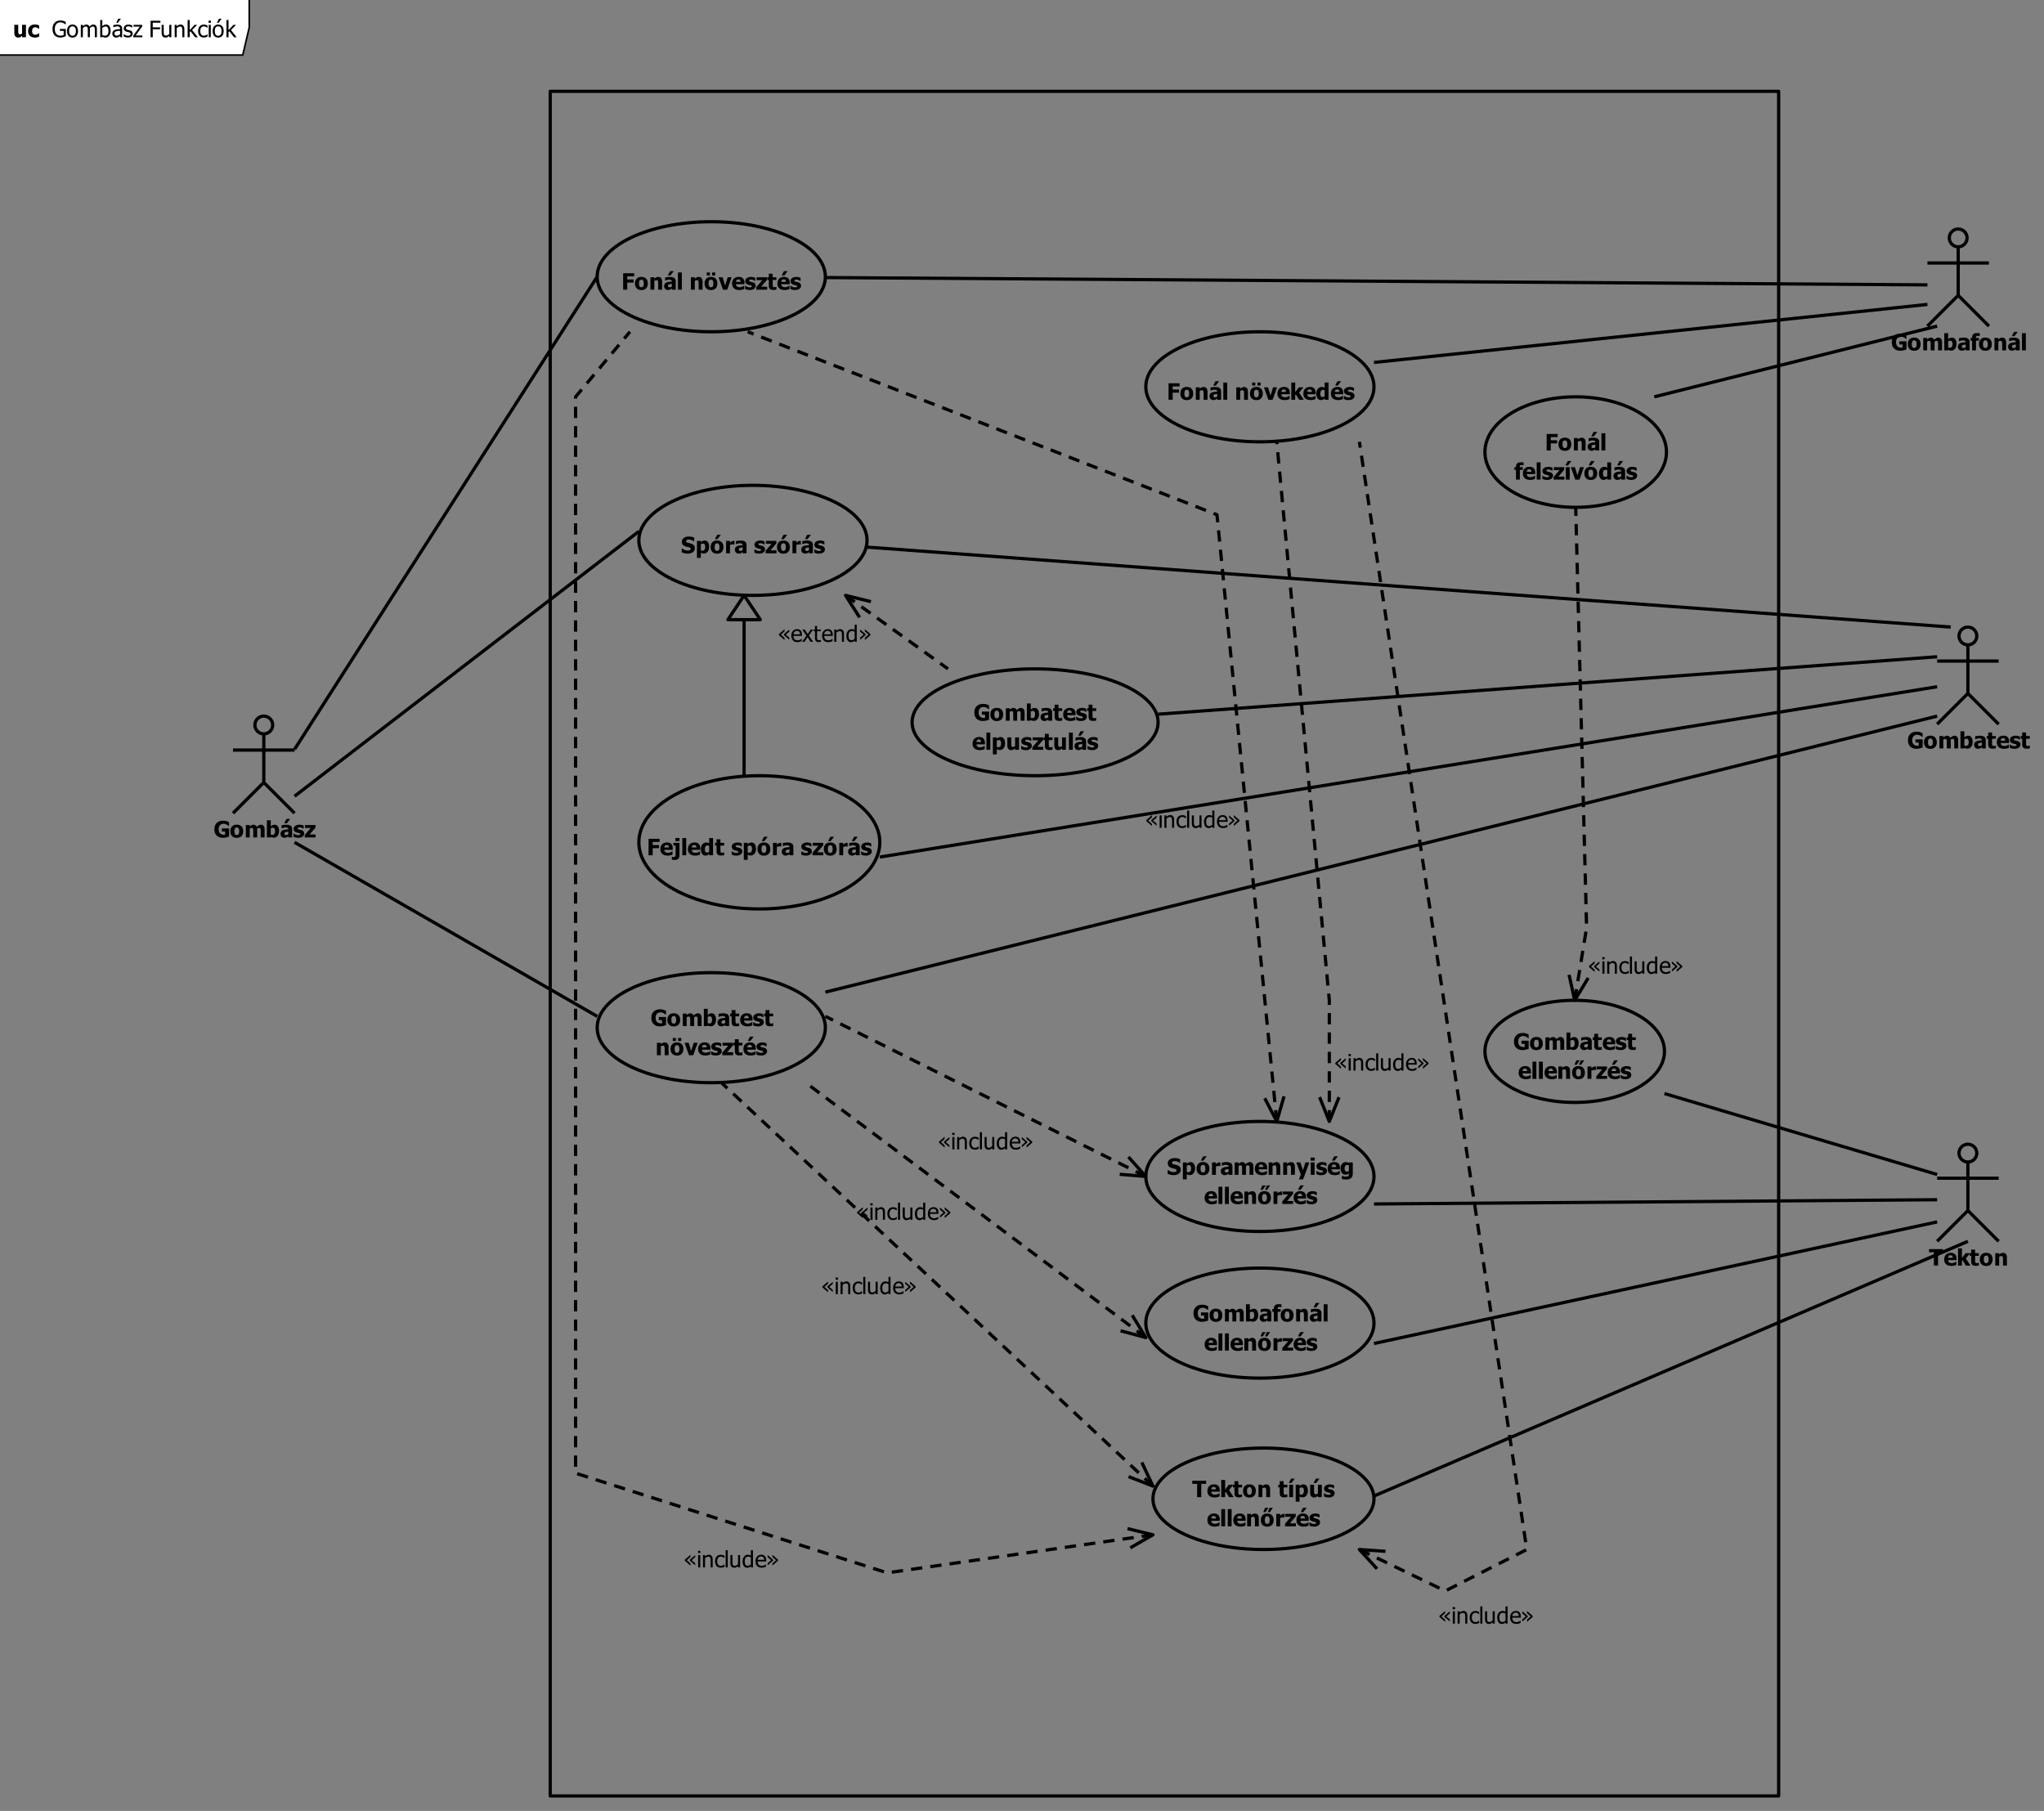 <?xml version="1.0" encoding="UTF-8"?>
<svg xmlns="http://www.w3.org/2000/svg" xmlns:xlink="http://www.w3.org/1999/xlink" width="1263" height="1119" viewBox="0 0 1263 1119">
<rect x="0" y="0" width="1263" height="1119" fill="#808080" stroke="none"/>
<defs>
<g>
<g id="glyph-0-0">
<path d="M 9.555 -0.582 C 9.109 -0.398 8.531 -0.223 7.816 -0.047 C 7.105 0.125 6.402 0.211 5.707 0.211 C 4.109 0.211 2.832 -0.25 1.883 -1.172 C 0.934 -2.094 0.457 -3.406 0.457 -5.102 C 0.457 -6.695 0.934 -7.973 1.883 -8.934 C 2.832 -9.895 4.133 -10.375 5.781 -10.375 C 6.637 -10.375 7.328 -10.297 7.859 -10.133 C 8.395 -9.973 8.945 -9.754 9.516 -9.477 L 9.516 -7.09 L 9.281 -7.09 C 9.16 -7.184 8.984 -7.32 8.754 -7.496 C 8.523 -7.672 8.297 -7.82 8.078 -7.945 C 7.824 -8.09 7.531 -8.215 7.195 -8.32 C 6.859 -8.426 6.504 -8.477 6.133 -8.477 C 5.695 -8.477 5.297 -8.406 4.938 -8.273 C 4.574 -8.133 4.254 -7.926 3.973 -7.641 C 3.703 -7.367 3.488 -7.023 3.332 -6.602 C 3.176 -6.184 3.098 -5.695 3.098 -5.141 C 3.098 -3.953 3.395 -3.074 3.992 -2.508 C 4.59 -1.945 5.406 -1.66 6.438 -1.66 C 6.531 -1.66 6.637 -1.664 6.762 -1.668 C 6.883 -1.672 6.992 -1.68 7.082 -1.688 L 7.082 -3.684 L 5.105 -3.684 L 5.105 -5.594 L 9.555 -5.594 Z M 9.555 -0.582 "/>
</g>
<g id="glyph-0-1">
<path d="M 8.285 -3.836 C 8.285 -2.574 7.941 -1.578 7.25 -0.852 C 6.559 -0.125 5.582 0.238 4.32 0.238 C 3.066 0.238 2.094 -0.125 1.398 -0.852 C 0.703 -1.578 0.355 -2.574 0.355 -3.836 C 0.355 -5.109 0.703 -6.109 1.398 -6.832 C 2.094 -7.555 3.066 -7.914 4.32 -7.914 C 5.578 -7.914 6.555 -7.551 7.246 -6.824 C 7.938 -6.098 8.285 -5.102 8.285 -3.836 M 5.832 -3.82 C 5.832 -4.277 5.793 -4.656 5.719 -4.961 C 5.645 -5.262 5.539 -5.504 5.406 -5.688 C 5.266 -5.879 5.105 -6.012 4.93 -6.086 C 4.75 -6.164 4.547 -6.199 4.32 -6.199 C 4.105 -6.199 3.914 -6.168 3.738 -6.102 C 3.566 -6.035 3.406 -5.91 3.262 -5.723 C 3.125 -5.543 3.016 -5.301 2.934 -4.992 C 2.852 -4.68 2.809 -4.289 2.809 -3.82 C 2.809 -3.352 2.848 -2.973 2.926 -2.684 C 3.004 -2.395 3.102 -2.164 3.227 -1.988 C 3.355 -1.812 3.516 -1.68 3.703 -1.602 C 3.898 -1.516 4.109 -1.477 4.34 -1.477 C 4.531 -1.477 4.727 -1.516 4.926 -1.602 C 5.125 -1.68 5.281 -1.805 5.398 -1.969 C 5.543 -2.164 5.648 -2.402 5.723 -2.676 C 5.793 -2.953 5.832 -3.332 5.832 -3.82 Z M 5.832 -3.82 "/>
</g>
<g id="glyph-0-2">
<path d="M 10.09 0 L 10.09 -3.836 C 10.09 -4.215 10.082 -4.531 10.07 -4.793 C 10.055 -5.051 10.016 -5.266 9.945 -5.43 C 9.879 -5.594 9.773 -5.711 9.629 -5.785 C 9.484 -5.863 9.281 -5.898 9.023 -5.898 C 8.84 -5.898 8.66 -5.859 8.484 -5.781 C 8.305 -5.699 8.113 -5.586 7.902 -5.441 L 7.902 0 L 5.496 0 L 5.496 -3.836 C 5.496 -4.207 5.488 -4.527 5.473 -4.789 C 5.457 -5.051 5.414 -5.266 5.344 -5.43 C 5.277 -5.594 5.172 -5.711 5.027 -5.785 C 4.883 -5.863 4.684 -5.898 4.43 -5.898 C 4.234 -5.898 4.043 -5.855 3.855 -5.762 C 3.668 -5.672 3.484 -5.562 3.309 -5.441 L 3.309 0 L 0.914 0 L 0.914 -7.676 L 3.309 -7.676 L 3.309 -6.828 C 3.699 -7.16 4.07 -7.422 4.414 -7.609 C 4.762 -7.797 5.152 -7.891 5.586 -7.891 C 6.055 -7.891 6.469 -7.777 6.82 -7.555 C 7.18 -7.332 7.449 -6.996 7.637 -6.555 C 8.098 -6.984 8.531 -7.312 8.938 -7.543 C 9.348 -7.773 9.758 -7.891 10.18 -7.891 C 10.535 -7.891 10.852 -7.832 11.137 -7.719 C 11.418 -7.605 11.656 -7.434 11.852 -7.203 C 12.066 -6.961 12.227 -6.668 12.336 -6.328 C 12.441 -5.988 12.496 -5.543 12.496 -4.996 L 12.496 0 Z M 10.09 0 "/>
</g>
<g id="glyph-0-3">
<path d="M 5.996 -3.898 C 5.996 -4.664 5.879 -5.211 5.648 -5.539 C 5.414 -5.863 5.055 -6.027 4.574 -6.031 C 4.359 -6.027 4.145 -5.996 3.934 -5.926 C 3.723 -5.859 3.516 -5.754 3.309 -5.617 L 3.309 -1.766 C 3.469 -1.699 3.629 -1.656 3.789 -1.633 C 3.953 -1.609 4.113 -1.598 4.273 -1.602 C 4.852 -1.598 5.281 -1.789 5.566 -2.172 C 5.852 -2.555 5.996 -3.129 5.996 -3.898 M 8.441 -3.945 C 8.441 -2.723 8.133 -1.734 7.512 -0.98 C 6.895 -0.227 6.125 0.148 5.211 0.148 C 4.828 0.148 4.492 0.105 4.211 0.02 C 3.93 -0.066 3.629 -0.199 3.309 -0.383 L 3.207 0 L 0.914 0 L 0.914 -10.637 L 3.309 -10.637 L 3.309 -6.875 C 3.66 -7.18 4.016 -7.422 4.383 -7.609 C 4.746 -7.797 5.168 -7.891 5.648 -7.891 C 6.539 -7.891 7.23 -7.539 7.715 -6.844 C 8.199 -6.145 8.441 -5.18 8.441 -3.945 Z M 8.441 -3.945 "/>
</g>
<g id="glyph-0-4">
<path d="M 5.148 -2.004 L 5.148 -3.602 C 4.742 -3.562 4.414 -3.527 4.164 -3.496 C 3.914 -3.469 3.668 -3.41 3.426 -3.32 C 3.215 -3.25 3.051 -3.141 2.938 -2.992 C 2.82 -2.844 2.762 -2.645 2.762 -2.398 C 2.762 -2.039 2.859 -1.793 3.051 -1.656 C 3.246 -1.523 3.531 -1.457 3.91 -1.457 C 4.121 -1.457 4.336 -1.504 4.555 -1.602 C 4.773 -1.695 4.969 -1.828 5.148 -2.004 M 5.148 -0.812 C 4.984 -0.676 4.836 -0.555 4.707 -0.445 C 4.578 -0.336 4.402 -0.227 4.184 -0.117 C 3.969 -0.012 3.762 0.07 3.559 0.125 C 3.355 0.176 3.07 0.203 2.707 0.203 C 2.027 0.203 1.465 -0.023 1.016 -0.477 C 0.566 -0.934 0.344 -1.508 0.344 -2.203 C 0.344 -2.77 0.457 -3.23 0.684 -3.582 C 0.91 -3.934 1.238 -4.211 1.668 -4.414 C 2.102 -4.625 2.617 -4.773 3.219 -4.852 C 3.82 -4.938 4.469 -5 5.16 -5.047 L 5.16 -5.086 C 5.16 -5.508 5.004 -5.801 4.691 -5.965 C 4.379 -6.125 3.914 -6.207 3.289 -6.207 C 3.004 -6.207 2.676 -6.156 2.297 -6.055 C 1.918 -5.949 1.551 -5.82 1.188 -5.66 L 0.984 -5.66 L 0.984 -7.512 C 1.223 -7.582 1.605 -7.66 2.133 -7.754 C 2.66 -7.848 3.195 -7.895 3.734 -7.895 C 5.055 -7.895 6.016 -7.676 6.621 -7.234 C 7.223 -6.797 7.527 -6.125 7.527 -5.223 L 7.527 0 L 5.148 0 L 5.148 -0.812 M 6.309 -11.457 L 4.258 -8.77 L 2.633 -8.77 L 4.047 -11.457 Z M 6.309 -11.457 "/>
</g>
<g id="glyph-0-5">
<path d="M 3.254 0.211 C 2.688 0.211 2.156 0.148 1.652 0.027 C 1.148 -0.094 0.73 -0.238 0.402 -0.402 L 0.402 -2.426 L 0.602 -2.426 C 0.715 -2.34 0.844 -2.246 0.992 -2.141 C 1.137 -2.035 1.34 -1.926 1.602 -1.812 C 1.824 -1.707 2.074 -1.617 2.355 -1.543 C 2.637 -1.465 2.938 -1.43 3.266 -1.43 C 3.605 -1.43 3.902 -1.48 4.16 -1.586 C 4.418 -1.691 4.547 -1.855 4.547 -2.086 C 4.547 -2.262 4.488 -2.398 4.367 -2.488 C 4.25 -2.578 4.02 -2.664 3.68 -2.75 C 3.496 -2.793 3.266 -2.844 2.988 -2.895 C 2.711 -2.949 2.465 -3.008 2.25 -3.078 C 1.648 -3.262 1.195 -3.539 0.891 -3.906 C 0.59 -4.273 0.438 -4.754 0.438 -5.352 C 0.438 -5.695 0.516 -6.016 0.672 -6.32 C 0.832 -6.621 1.062 -6.895 1.367 -7.129 C 1.672 -7.363 2.051 -7.547 2.5 -7.684 C 2.949 -7.82 3.453 -7.891 4.02 -7.891 C 4.559 -7.891 5.051 -7.836 5.504 -7.727 C 5.953 -7.621 6.336 -7.492 6.645 -7.344 L 6.645 -5.398 L 6.453 -5.398 C 6.371 -5.465 6.242 -5.551 6.062 -5.656 C 5.887 -5.766 5.711 -5.855 5.543 -5.934 C 5.344 -6.023 5.117 -6.102 4.871 -6.16 C 4.621 -6.219 4.367 -6.25 4.109 -6.25 C 3.762 -6.25 3.469 -6.188 3.23 -6.07 C 2.992 -5.953 2.871 -5.793 2.871 -5.598 C 2.871 -5.426 2.93 -5.289 3.047 -5.188 C 3.168 -5.09 3.426 -4.992 3.82 -4.895 C 4.027 -4.844 4.262 -4.797 4.527 -4.746 C 4.797 -4.699 5.051 -4.633 5.297 -4.555 C 5.848 -4.375 6.266 -4.113 6.551 -3.77 C 6.836 -3.426 6.98 -2.969 6.98 -2.398 C 6.98 -2.039 6.895 -1.695 6.727 -1.371 C 6.559 -1.043 6.32 -0.77 6.008 -0.547 C 5.68 -0.305 5.293 -0.117 4.852 0.016 C 4.406 0.145 3.875 0.211 3.254 0.211 Z M 3.254 0.211 "/>
</g>
<g id="glyph-0-6">
<path d="M 7.039 0 L 0.328 0 L 0.328 -1.578 L 3.992 -5.879 L 0.492 -5.879 L 0.492 -7.676 L 6.965 -7.676 L 6.965 -6.125 L 3.297 -1.832 L 7.039 -1.832 Z M 7.039 0 "/>
</g>
<g id="glyph-0-7">
<path d="M 5.148 -2.004 L 5.148 -3.602 C 4.742 -3.562 4.414 -3.527 4.164 -3.496 C 3.914 -3.469 3.668 -3.41 3.426 -3.32 C 3.215 -3.25 3.051 -3.141 2.938 -2.992 C 2.82 -2.844 2.762 -2.645 2.762 -2.398 C 2.762 -2.039 2.859 -1.793 3.051 -1.656 C 3.246 -1.523 3.531 -1.457 3.91 -1.457 C 4.121 -1.457 4.336 -1.504 4.555 -1.602 C 4.773 -1.695 4.969 -1.828 5.148 -2.004 M 5.148 -0.812 C 4.984 -0.676 4.836 -0.555 4.707 -0.445 C 4.578 -0.336 4.402 -0.227 4.184 -0.117 C 3.969 -0.012 3.762 0.07 3.559 0.125 C 3.355 0.176 3.07 0.203 2.707 0.203 C 2.027 0.203 1.465 -0.023 1.016 -0.477 C 0.566 -0.934 0.344 -1.508 0.344 -2.203 C 0.344 -2.77 0.457 -3.23 0.684 -3.582 C 0.91 -3.934 1.238 -4.211 1.668 -4.414 C 2.102 -4.625 2.617 -4.773 3.219 -4.852 C 3.82 -4.938 4.469 -5 5.16 -5.047 L 5.16 -5.086 C 5.16 -5.508 5.004 -5.801 4.691 -5.965 C 4.379 -6.125 3.914 -6.207 3.289 -6.207 C 3.004 -6.207 2.676 -6.156 2.297 -6.055 C 1.918 -5.949 1.551 -5.82 1.188 -5.66 L 0.984 -5.66 L 0.984 -7.512 C 1.223 -7.582 1.605 -7.66 2.133 -7.754 C 2.66 -7.848 3.195 -7.895 3.734 -7.895 C 5.055 -7.895 6.016 -7.676 6.621 -7.234 C 7.223 -6.797 7.527 -6.125 7.527 -5.223 L 7.527 0 L 5.148 0 Z M 5.148 -0.812 "/>
</g>
<g id="glyph-0-8">
<path d="M 3.855 0.148 C 2.879 0.148 2.172 -0.051 1.727 -0.453 C 1.281 -0.852 1.059 -1.508 1.059 -2.422 L 1.059 -6.008 L 0.145 -6.008 L 0.145 -7.676 L 1.059 -7.676 L 1.059 -9.871 L 3.453 -9.871 L 3.453 -7.676 L 5.758 -7.676 L 5.758 -6.008 L 3.453 -6.008 L 3.453 -3.289 C 3.453 -3.02 3.453 -2.785 3.461 -2.586 C 3.465 -2.383 3.5 -2.203 3.57 -2.043 C 3.633 -1.883 3.746 -1.758 3.906 -1.664 C 4.07 -1.57 4.305 -1.523 4.613 -1.523 C 4.742 -1.523 4.91 -1.551 5.117 -1.605 C 5.324 -1.66 5.469 -1.711 5.551 -1.758 L 5.758 -1.758 L 5.758 -0.07 C 5.496 0 5.219 0.055 4.93 0.094 C 4.637 0.133 4.281 0.148 3.855 0.148 Z M 3.855 0.148 "/>
</g>
<g id="glyph-0-9">
<path d="M 4.848 0.203 C 3.398 0.203 2.285 -0.141 1.516 -0.836 C 0.742 -1.527 0.355 -2.512 0.355 -3.793 C 0.355 -5.047 0.715 -6.047 1.438 -6.797 C 2.156 -7.543 3.164 -7.914 4.457 -7.914 C 5.633 -7.914 6.516 -7.598 7.109 -6.965 C 7.703 -6.332 8 -5.426 8 -4.246 L 8 -3.383 L 2.754 -3.383 C 2.777 -3.027 2.852 -2.73 2.98 -2.492 C 3.109 -2.254 3.277 -2.062 3.484 -1.922 C 3.691 -1.781 3.93 -1.68 4.203 -1.617 C 4.477 -1.555 4.777 -1.523 5.102 -1.523 C 5.379 -1.523 5.652 -1.555 5.922 -1.617 C 6.188 -1.68 6.434 -1.758 6.656 -1.859 C 6.855 -1.945 7.035 -2.039 7.203 -2.141 C 7.367 -2.238 7.504 -2.328 7.609 -2.406 L 7.859 -2.406 L 7.859 -0.43 C 7.664 -0.352 7.488 -0.281 7.324 -0.215 C 7.164 -0.148 6.941 -0.082 6.656 -0.016 C 6.398 0.055 6.129 0.109 5.855 0.148 C 5.578 0.188 5.242 0.203 4.848 0.203 M 5.641 -4.828 C 5.625 -5.332 5.508 -5.719 5.289 -5.98 C 5.066 -6.246 4.727 -6.379 4.273 -6.379 C 3.809 -6.379 3.445 -6.238 3.184 -5.961 C 2.922 -5.684 2.773 -5.305 2.75 -4.828 Z M 5.641 -4.828 "/>
</g>
<g id="glyph-0-10">
<path d="M 5.824 -8.832 L 5.641 -8.832 C 5.547 -8.859 5.406 -8.895 5.211 -8.938 C 5.02 -8.98 4.836 -9.004 4.664 -9.004 C 4.18 -9.004 3.852 -8.914 3.676 -8.734 C 3.5 -8.559 3.41 -8.227 3.41 -7.738 L 3.41 -7.676 L 5.312 -7.676 L 5.312 -6.008 L 3.492 -6.008 L 3.492 0 L 1.102 0 L 1.102 -6.008 L 0.145 -6.008 L 0.145 -7.676 L 1.102 -7.676 L 1.102 -7.891 C 1.102 -8.828 1.348 -9.531 1.84 -10 C 2.332 -10.469 3.078 -10.703 4.074 -10.703 C 4.422 -10.703 4.742 -10.691 5.047 -10.668 C 5.344 -10.641 5.605 -10.609 5.824 -10.57 Z M 5.824 -8.832 "/>
</g>
<g id="glyph-0-11">
<path d="M 8.109 0 L 5.703 0 L 5.703 -3.809 C 5.699 -4.117 5.688 -4.426 5.664 -4.734 C 5.637 -5.043 5.594 -5.27 5.523 -5.414 C 5.441 -5.586 5.324 -5.711 5.168 -5.785 C 5.012 -5.863 4.805 -5.898 4.547 -5.898 C 4.352 -5.898 4.152 -5.863 3.953 -5.789 C 3.75 -5.719 3.535 -5.602 3.309 -5.441 L 3.309 0 L 0.914 0 L 0.914 -7.676 L 3.309 -7.676 L 3.309 -6.828 C 3.699 -7.16 4.082 -7.422 4.453 -7.609 C 4.824 -7.797 5.234 -7.891 5.688 -7.891 C 6.473 -7.891 7.07 -7.641 7.484 -7.148 C 7.898 -6.652 8.109 -5.938 8.109 -4.996 Z M 8.109 0 "/>
</g>
<g id="glyph-0-12">
<path d="M 3.309 0 L 0.914 0 L 0.914 -10.637 L 3.309 -10.637 Z M 3.309 0 "/>
</g>
<g id="glyph-0-13">
<path d="M 8.285 -3.836 C 8.285 -2.574 7.941 -1.578 7.25 -0.852 C 6.559 -0.125 5.582 0.238 4.32 0.238 C 3.066 0.238 2.094 -0.125 1.398 -0.852 C 0.703 -1.578 0.355 -2.574 0.355 -3.836 C 0.355 -5.109 0.703 -6.109 1.398 -6.832 C 2.094 -7.555 3.066 -7.914 4.32 -7.914 C 5.578 -7.914 6.555 -7.551 7.246 -6.824 C 7.938 -6.098 8.285 -5.102 8.285 -3.836 M 5.832 -3.82 C 5.832 -4.277 5.793 -4.656 5.719 -4.961 C 5.645 -5.262 5.539 -5.504 5.406 -5.688 C 5.266 -5.879 5.105 -6.012 4.93 -6.086 C 4.75 -6.164 4.547 -6.199 4.32 -6.199 C 4.105 -6.199 3.914 -6.168 3.738 -6.102 C 3.566 -6.035 3.406 -5.91 3.262 -5.723 C 3.125 -5.543 3.016 -5.301 2.934 -4.992 C 2.852 -4.68 2.809 -4.289 2.809 -3.82 C 2.809 -3.352 2.848 -2.973 2.926 -2.684 C 3.004 -2.395 3.102 -2.164 3.227 -1.988 C 3.355 -1.812 3.516 -1.68 3.703 -1.602 C 3.898 -1.516 4.109 -1.477 4.34 -1.477 C 4.531 -1.477 4.727 -1.516 4.926 -1.602 C 5.125 -1.68 5.281 -1.805 5.398 -1.969 C 5.543 -2.164 5.648 -2.402 5.723 -2.676 C 5.793 -2.953 5.832 -3.332 5.832 -3.82 M 7.82 -11.457 L 6.055 -8.77 L 4.629 -8.77 L 5.781 -11.457 L 7.82 -11.457 M 5.059 -11.457 L 3.297 -8.77 L 1.867 -8.77 L 3.023 -11.457 Z M 5.059 -11.457 "/>
</g>
<g id="glyph-0-14">
<path d="M 6.07 -5.414 L 5.871 -5.414 C 5.781 -5.445 5.648 -5.469 5.477 -5.484 C 5.301 -5.5 5.109 -5.508 4.902 -5.508 C 4.652 -5.508 4.387 -5.473 4.113 -5.398 C 3.836 -5.328 3.57 -5.242 3.309 -5.141 L 3.309 0 L 0.914 0 L 0.914 -7.676 L 3.309 -7.676 L 3.309 -6.578 C 3.418 -6.676 3.57 -6.805 3.762 -6.957 C 3.957 -7.109 4.133 -7.23 4.293 -7.32 C 4.465 -7.426 4.668 -7.516 4.898 -7.59 C 5.129 -7.668 5.344 -7.703 5.551 -7.703 C 5.629 -7.703 5.715 -7.703 5.812 -7.695 C 5.906 -7.691 5.992 -7.688 6.07 -7.676 Z M 6.07 -5.414 "/>
</g>
<g id="glyph-0-15">
<path d="M 4.848 0.203 C 3.398 0.203 2.285 -0.141 1.516 -0.836 C 0.742 -1.527 0.355 -2.512 0.355 -3.793 C 0.355 -5.047 0.715 -6.047 1.438 -6.797 C 2.156 -7.543 3.164 -7.914 4.457 -7.914 C 5.633 -7.914 6.516 -7.598 7.109 -6.965 C 7.703 -6.332 8 -5.426 8 -4.246 L 8 -3.383 L 2.754 -3.383 C 2.777 -3.027 2.852 -2.73 2.98 -2.492 C 3.109 -2.254 3.277 -2.062 3.484 -1.922 C 3.691 -1.781 3.93 -1.68 4.203 -1.617 C 4.477 -1.555 4.777 -1.523 5.102 -1.523 C 5.379 -1.523 5.652 -1.555 5.922 -1.617 C 6.188 -1.68 6.434 -1.758 6.656 -1.859 C 6.855 -1.945 7.035 -2.039 7.203 -2.141 C 7.367 -2.238 7.504 -2.328 7.609 -2.406 L 7.859 -2.406 L 7.859 -0.43 C 7.664 -0.352 7.488 -0.281 7.324 -0.215 C 7.164 -0.148 6.941 -0.082 6.656 -0.016 C 6.398 0.055 6.129 0.109 5.855 0.148 C 5.578 0.188 5.242 0.203 4.848 0.203 M 5.641 -4.828 C 5.625 -5.332 5.508 -5.719 5.289 -5.98 C 5.066 -6.246 4.727 -6.379 4.273 -6.379 C 3.809 -6.379 3.445 -6.238 3.184 -5.961 C 2.922 -5.684 2.773 -5.305 2.75 -4.828 L 5.641 -4.828 M 6.691 -11.457 L 4.641 -8.77 L 3.016 -8.77 L 4.43 -11.457 Z M 6.691 -11.457 "/>
</g>
<g id="glyph-0-16">
<path d="M 4.195 0.184 C 3.418 0.184 2.734 0.109 2.145 -0.039 C 1.555 -0.191 1.004 -0.379 0.5 -0.602 L 0.5 -3.023 L 0.73 -3.023 C 1.242 -2.59 1.805 -2.258 2.422 -2.023 C 3.035 -1.789 3.633 -1.676 4.211 -1.676 C 4.355 -1.676 4.551 -1.691 4.789 -1.723 C 5.027 -1.754 5.219 -1.805 5.367 -1.875 C 5.543 -1.949 5.695 -2.059 5.816 -2.199 C 5.941 -2.336 6 -2.52 6 -2.75 C 6 -3.004 5.902 -3.211 5.703 -3.371 C 5.5 -3.531 5.262 -3.645 4.984 -3.719 C 4.637 -3.809 4.266 -3.898 3.871 -3.977 C 3.477 -4.062 3.109 -4.16 2.77 -4.281 C 1.98 -4.559 1.414 -4.93 1.074 -5.398 C 0.73 -5.871 0.562 -6.457 0.562 -7.164 C 0.562 -8.117 0.965 -8.887 1.77 -9.477 C 2.578 -10.066 3.586 -10.363 4.793 -10.363 C 5.398 -10.363 6 -10.301 6.602 -10.18 C 7.199 -10.055 7.734 -9.891 8.211 -9.68 L 8.211 -7.355 L 7.984 -7.355 C 7.605 -7.68 7.145 -7.953 6.602 -8.176 C 6.055 -8.398 5.496 -8.512 4.922 -8.512 C 4.699 -8.512 4.5 -8.496 4.32 -8.461 C 4.141 -8.43 3.957 -8.371 3.758 -8.277 C 3.602 -8.207 3.461 -8.098 3.348 -7.953 C 3.23 -7.809 3.172 -7.648 3.172 -7.473 C 3.172 -7.211 3.266 -7.004 3.449 -6.852 C 3.633 -6.699 3.988 -6.562 4.52 -6.438 C 4.859 -6.363 5.191 -6.285 5.508 -6.215 C 5.824 -6.141 6.16 -6.039 6.523 -5.914 C 7.227 -5.656 7.754 -5.316 8.098 -4.883 C 8.441 -4.453 8.613 -3.887 8.613 -3.18 C 8.613 -2.168 8.215 -1.352 7.422 -0.738 C 6.625 -0.125 5.551 0.184 4.195 0.184 Z M 4.195 0.184 "/>
</g>
<g id="glyph-0-17">
<path d="M 8.441 -3.945 C 8.441 -2.719 8.133 -1.73 7.508 -0.977 C 6.887 -0.227 6.121 0.148 5.211 0.148 C 4.828 0.148 4.492 0.105 4.211 0.02 C 3.93 -0.066 3.629 -0.199 3.309 -0.383 L 3.309 2.816 L 0.914 2.816 L 0.914 -7.676 L 3.309 -7.676 L 3.309 -6.875 C 3.66 -7.18 4.016 -7.422 4.383 -7.609 C 4.746 -7.797 5.168 -7.891 5.648 -7.891 C 6.535 -7.891 7.223 -7.535 7.711 -6.828 C 8.199 -6.121 8.441 -5.16 8.441 -3.945 M 5.996 -3.898 C 5.996 -4.645 5.879 -5.188 5.648 -5.523 C 5.418 -5.859 5.062 -6.027 4.574 -6.031 C 4.359 -6.027 4.145 -5.996 3.934 -5.926 C 3.723 -5.859 3.516 -5.754 3.309 -5.617 L 3.309 -1.758 C 3.438 -1.703 3.578 -1.664 3.73 -1.641 C 3.883 -1.617 4.062 -1.605 4.273 -1.605 C 4.855 -1.605 5.289 -1.797 5.57 -2.176 C 5.855 -2.559 5.996 -3.129 5.996 -3.898 Z M 5.996 -3.898 "/>
</g>
<g id="glyph-0-18">
<path d="M 8.285 -3.836 C 8.285 -2.574 7.941 -1.578 7.25 -0.852 C 6.559 -0.125 5.582 0.238 4.32 0.238 C 3.066 0.238 2.094 -0.125 1.398 -0.852 C 0.703 -1.578 0.355 -2.574 0.355 -3.836 C 0.355 -5.109 0.703 -6.109 1.398 -6.832 C 2.094 -7.555 3.066 -7.914 4.32 -7.914 C 5.578 -7.914 6.555 -7.551 7.246 -6.824 C 7.938 -6.098 8.285 -5.102 8.285 -3.836 M 5.832 -3.82 C 5.832 -4.277 5.793 -4.656 5.719 -4.961 C 5.645 -5.262 5.539 -5.504 5.406 -5.688 C 5.266 -5.879 5.105 -6.012 4.93 -6.086 C 4.75 -6.164 4.547 -6.199 4.32 -6.199 C 4.105 -6.199 3.914 -6.168 3.738 -6.102 C 3.566 -6.035 3.406 -5.91 3.262 -5.723 C 3.125 -5.543 3.016 -5.301 2.934 -4.992 C 2.852 -4.68 2.809 -4.289 2.809 -3.82 C 2.809 -3.352 2.848 -2.973 2.926 -2.684 C 3.004 -2.395 3.102 -2.164 3.227 -1.988 C 3.355 -1.812 3.516 -1.68 3.703 -1.602 C 3.898 -1.516 4.109 -1.477 4.34 -1.477 C 4.531 -1.477 4.727 -1.516 4.926 -1.602 C 5.125 -1.68 5.281 -1.805 5.398 -1.969 C 5.543 -2.164 5.648 -2.402 5.723 -2.676 C 5.793 -2.953 5.832 -3.332 5.832 -3.82 M 6.68 -11.457 L 4.629 -8.77 L 3 -8.77 L 4.414 -11.457 Z M 6.68 -11.457 "/>
</g>
<g id="glyph-0-19">
<path d="M 8.078 -7.676 L 4.203 2.816 L 1.633 2.816 L 2.797 -0.184 L -0.02 -7.676 L 2.496 -7.676 L 4.109 -2.863 L 5.617 -7.676 Z M 8.078 -7.676 "/>
</g>
<g id="glyph-0-20">
<path d="M 3.309 0 L 0.914 0 L 0.914 -7.676 L 3.309 -7.676 L 3.309 0 M 3.375 -8.77 L 0.848 -8.77 L 0.848 -10.637 L 3.375 -10.637 Z M 3.375 -8.77 "/>
</g>
<g id="glyph-0-21">
<path d="M 5.504 -2.422 L 5.504 -5.898 C 5.383 -5.953 5.238 -6 5.066 -6.035 C 4.891 -6.074 4.719 -6.09 4.547 -6.09 C 3.973 -6.09 3.539 -5.906 3.25 -5.535 C 2.961 -5.164 2.816 -4.645 2.816 -3.977 C 2.816 -3.645 2.84 -3.363 2.883 -3.133 C 2.926 -2.902 3.004 -2.699 3.125 -2.523 C 3.238 -2.348 3.387 -2.219 3.57 -2.129 C 3.758 -2.039 3.992 -1.996 4.281 -1.996 C 4.492 -1.996 4.703 -2.031 4.91 -2.105 C 5.117 -2.18 5.316 -2.281 5.504 -2.422 M 7.895 -0.883 C 7.895 -0.172 7.793 0.434 7.586 0.93 C 7.383 1.426 7.102 1.812 6.746 2.094 C 6.391 2.375 5.965 2.578 5.469 2.703 C 4.973 2.828 4.422 2.891 3.812 2.891 C 3.305 2.891 2.82 2.859 2.363 2.793 C 1.902 2.727 1.508 2.648 1.168 2.562 L 1.168 0.641 L 1.449 0.641 C 1.566 0.688 1.707 0.738 1.871 0.793 C 2.031 0.848 2.195 0.898 2.359 0.945 C 2.555 0.992 2.746 1.035 2.934 1.066 C 3.121 1.098 3.312 1.113 3.508 1.113 C 3.914 1.113 4.25 1.07 4.523 0.988 C 4.793 0.902 4.996 0.785 5.133 0.629 C 5.27 0.469 5.367 0.281 5.422 0.066 C 5.477 -0.152 5.504 -0.422 5.504 -0.75 L 5.504 -0.895 C 5.234 -0.66 4.922 -0.469 4.57 -0.324 C 4.215 -0.18 3.852 -0.109 3.48 -0.109 C 2.484 -0.109 1.719 -0.434 1.18 -1.078 C 0.641 -1.727 0.367 -2.711 0.367 -4.031 C 0.367 -4.633 0.453 -5.176 0.617 -5.652 C 0.785 -6.133 1.016 -6.539 1.312 -6.875 C 1.594 -7.199 1.938 -7.449 2.336 -7.625 C 2.738 -7.801 3.156 -7.891 3.59 -7.891 C 3.98 -7.891 4.332 -7.84 4.641 -7.738 C 4.953 -7.637 5.234 -7.504 5.488 -7.336 L 5.578 -7.676 L 7.895 -7.676 Z M 7.895 -0.883 "/>
</g>
<g id="glyph-0-22">
<path d="M 8.285 -3.836 C 8.285 -2.574 7.941 -1.578 7.25 -0.852 C 6.559 -0.125 5.582 0.238 4.32 0.238 C 3.066 0.238 2.094 -0.125 1.398 -0.852 C 0.703 -1.578 0.355 -2.574 0.355 -3.836 C 0.355 -5.109 0.703 -6.109 1.398 -6.832 C 2.094 -7.555 3.066 -7.914 4.32 -7.914 C 5.578 -7.914 6.555 -7.551 7.246 -6.824 C 7.938 -6.098 8.285 -5.102 8.285 -3.836 M 5.832 -3.82 C 5.832 -4.277 5.793 -4.656 5.719 -4.961 C 5.645 -5.262 5.539 -5.504 5.406 -5.688 C 5.266 -5.879 5.105 -6.012 4.93 -6.086 C 4.75 -6.164 4.547 -6.199 4.32 -6.199 C 4.105 -6.199 3.914 -6.168 3.738 -6.102 C 3.566 -6.035 3.406 -5.91 3.262 -5.723 C 3.125 -5.543 3.016 -5.301 2.934 -4.992 C 2.852 -4.68 2.809 -4.289 2.809 -3.82 C 2.809 -3.352 2.848 -2.973 2.926 -2.684 C 3.004 -2.395 3.102 -2.164 3.227 -1.988 C 3.355 -1.812 3.516 -1.68 3.703 -1.602 C 3.898 -1.516 4.109 -1.477 4.34 -1.477 C 4.531 -1.477 4.727 -1.516 4.926 -1.602 C 5.125 -1.68 5.281 -1.805 5.398 -1.969 C 5.543 -2.164 5.648 -2.402 5.723 -2.676 C 5.793 -2.953 5.832 -3.332 5.832 -3.82 M 6.953 -8.77 L 4.992 -8.77 L 4.992 -10.637 L 6.953 -10.637 L 6.953 -8.77 M 3.664 -8.77 L 1.703 -8.77 L 1.703 -10.637 L 3.664 -10.637 Z M 3.664 -8.77 "/>
</g>
<g id="glyph-0-23">
<path d="M 8.102 -7.676 L 5.344 0 L 2.734 0 L 0 -7.676 L 2.516 -7.676 L 4.086 -2.598 L 5.641 -7.676 Z M 8.102 -7.676 "/>
</g>
<g id="glyph-0-24">
</g>
<g id="glyph-0-25">
<path d="M 7.867 -8.238 L 3.594 -8.238 L 3.594 -6.316 L 7.527 -6.316 L 7.527 -4.375 L 3.594 -4.375 L 3.594 0 L 1.055 0 L 1.055 -10.18 L 7.867 -10.18 Z M 7.867 -8.238 "/>
</g>
<g id="glyph-0-26">
<path d="M 3.008 0 L 3.008 -8.238 L 0 -8.238 L 0 -10.18 L 8.57 -10.18 L 8.57 -8.238 L 5.562 -8.238 L 5.562 0 Z M 3.008 0 "/>
</g>
<g id="glyph-0-27">
<path d="M 8.602 0 L 5.758 0 L 3.68 -3.344 L 3.309 -2.844 L 3.309 0 L 0.914 0 L 0.914 -10.637 L 3.309 -10.637 L 3.309 -4.676 L 5.578 -7.676 L 8.402 -7.676 L 5.715 -4.367 Z M 8.602 0 "/>
</g>
<g id="glyph-0-28">
<path d="M 8.047 0 L 5.652 0 L 5.652 -0.848 C 5.238 -0.5 4.859 -0.238 4.512 -0.059 C 4.164 0.121 3.754 0.211 3.273 0.211 C 2.512 0.211 1.918 -0.027 1.492 -0.508 C 1.066 -0.988 0.855 -1.715 0.855 -2.68 L 0.855 -7.676 L 3.262 -7.676 L 3.262 -3.867 C 3.262 -3.473 3.27 -3.148 3.293 -2.898 C 3.312 -2.648 3.359 -2.438 3.438 -2.262 C 3.512 -2.102 3.625 -1.984 3.777 -1.898 C 3.93 -1.82 4.141 -1.777 4.414 -1.777 C 4.586 -1.777 4.785 -1.82 5.016 -1.898 C 5.246 -1.984 5.457 -2.094 5.652 -2.234 L 5.652 -7.676 L 8.047 -7.676 Z M 8.047 0 "/>
</g>
<g id="glyph-0-29">
<path d="M 3.309 0 L 0.914 0 L 0.914 -7.676 L 3.309 -7.676 L 3.309 0 M 4.336 -11.457 L 2.281 -8.77 L 0.656 -8.77 L 2.07 -11.457 Z M 4.336 -11.457 "/>
</g>
<g id="glyph-0-30">
<path d="M 7.895 0 L 5.504 0 L 5.504 -0.801 C 5.348 -0.672 5.172 -0.535 4.973 -0.391 C 4.773 -0.242 4.602 -0.133 4.449 -0.062 C 4.258 0.031 4.07 0.098 3.883 0.145 C 3.695 0.188 3.473 0.211 3.211 0.211 C 2.336 0.211 1.645 -0.152 1.133 -0.875 C 0.625 -1.602 0.367 -2.566 0.367 -3.781 C 0.367 -4.449 0.457 -5.031 0.629 -5.523 C 0.801 -6.016 1.043 -6.445 1.348 -6.809 C 1.625 -7.141 1.961 -7.406 2.359 -7.598 C 2.754 -7.793 3.176 -7.891 3.617 -7.891 C 4.016 -7.891 4.348 -7.848 4.605 -7.762 C 4.863 -7.68 5.16 -7.547 5.504 -7.367 L 5.504 -10.637 L 7.895 -10.637 L 7.895 0 M 5.504 -2.117 L 5.504 -5.887 C 5.383 -5.945 5.23 -5.992 5.039 -6.031 C 4.848 -6.07 4.684 -6.09 4.547 -6.09 C 3.973 -6.09 3.539 -5.891 3.25 -5.488 C 2.961 -5.09 2.816 -4.527 2.816 -3.809 C 2.816 -3.051 2.93 -2.504 3.16 -2.168 C 3.391 -1.828 3.766 -1.66 4.281 -1.66 C 4.488 -1.66 4.699 -1.703 4.914 -1.785 C 5.129 -1.867 5.324 -1.977 5.504 -2.117 Z M 5.504 -2.117 "/>
</g>
<g id="glyph-0-31">
<path d="M 4.164 0.137 C 4.164 1.004 3.906 1.68 3.391 2.164 C 2.875 2.648 2.211 2.891 1.395 2.891 C 0.957 2.891 0.559 2.871 0.203 2.832 C -0.148 2.793 -0.41 2.754 -0.574 2.715 L -0.574 0.949 L -0.391 0.949 C -0.234 1 -0.062 1.039 0.125 1.07 C 0.316 1.098 0.469 1.113 0.582 1.113 C 1.043 1.113 1.355 0.973 1.52 0.691 C 1.688 0.406 1.77 -0.059 1.77 -0.703 L 1.77 -6.008 L 0.391 -6.008 L 0.391 -7.676 L 4.164 -7.676 L 4.164 0.137 M 4.164 -8.77 L 1.613 -8.77 L 1.613 -10.637 L 4.164 -10.637 Z M 4.164 -8.77 "/>
</g>
<g id="glyph-0-32">
<path d="M 8.047 0 L 5.652 0 L 5.652 -0.848 C 5.238 -0.5 4.859 -0.238 4.512 -0.059 C 4.164 0.121 3.754 0.211 3.273 0.211 C 2.512 0.211 1.918 -0.027 1.492 -0.508 C 1.066 -0.988 0.855 -1.715 0.855 -2.68 L 0.855 -7.676 L 3.262 -7.676 L 3.262 -3.867 C 3.262 -3.473 3.27 -3.148 3.293 -2.898 C 3.312 -2.648 3.359 -2.438 3.438 -2.262 C 3.512 -2.102 3.625 -1.984 3.777 -1.898 C 3.93 -1.82 4.141 -1.777 4.414 -1.777 C 4.586 -1.777 4.785 -1.82 5.016 -1.898 C 5.246 -1.984 5.457 -2.094 5.652 -2.234 L 5.652 -7.676 L 8.047 -7.676 L 8.047 0 M 6.637 -11.457 L 4.586 -8.77 L 2.961 -8.77 L 4.375 -11.457 Z M 6.637 -11.457 "/>
</g>
<g id="glyph-0-33">
<path d="M 4.684 0.203 C 4.051 0.203 3.469 0.125 2.941 -0.035 C 2.418 -0.195 1.961 -0.441 1.57 -0.773 C 1.188 -1.105 0.891 -1.523 0.676 -2.027 C 0.461 -2.531 0.355 -3.125 0.355 -3.809 C 0.355 -4.543 0.473 -5.164 0.703 -5.68 C 0.938 -6.195 1.25 -6.621 1.648 -6.953 C 2.031 -7.27 2.48 -7.508 2.996 -7.66 C 3.516 -7.812 4.055 -7.891 4.613 -7.891 C 5.039 -7.891 5.461 -7.84 5.887 -7.742 C 6.309 -7.645 6.734 -7.488 7.164 -7.273 L 7.164 -5.223 L 6.855 -5.223 C 6.762 -5.312 6.645 -5.414 6.504 -5.523 C 6.367 -5.633 6.215 -5.734 6.051 -5.824 C 5.875 -5.918 5.68 -6 5.461 -6.066 C 5.242 -6.133 5 -6.164 4.73 -6.164 C 4.121 -6.164 3.648 -5.953 3.312 -5.527 C 2.977 -5.102 2.809 -4.527 2.809 -3.809 C 2.809 -3.039 2.988 -2.465 3.348 -2.086 C 3.703 -1.707 4.18 -1.516 4.773 -1.516 C 5.07 -1.516 5.336 -1.551 5.562 -1.621 C 5.793 -1.688 5.988 -1.77 6.152 -1.867 C 6.312 -1.961 6.449 -2.062 6.562 -2.164 C 6.676 -2.266 6.773 -2.359 6.855 -2.441 L 7.164 -2.441 L 7.164 -0.391 C 7.027 -0.332 6.867 -0.262 6.688 -0.184 C 6.508 -0.105 6.324 -0.043 6.141 0.008 C 5.906 0.07 5.688 0.121 5.484 0.152 C 5.281 0.188 5.016 0.203 4.684 0.203 Z M 4.684 0.203 "/>
</g>
<g id="glyph-1-0">
<path d="M 7.129 -1.305 L 3.793 -4.172 L 3.793 -4.75 L 7.129 -7.609 L 7.129 -6.324 L 4.961 -4.457 L 7.129 -2.59 L 7.129 -1.305 M 4.191 -1.109 L 0.703 -4.156 L 0.703 -4.766 L 4.191 -7.805 L 4.191 -6.469 L 1.93 -4.457 L 4.191 -2.445 Z M 4.191 -1.109 "/>
</g>
<g id="glyph-1-1">
<path d="M 2.242 0 L 0.957 0 L 0.957 -7.637 L 2.242 -7.637 L 2.242 0 M 2.332 -8.914 L 0.867 -8.914 L 0.867 -10.246 L 2.332 -10.246 Z M 2.332 -8.914 "/>
</g>
<g id="glyph-1-2">
<path d="M 6.93 0 L 5.648 0 L 5.648 -4.348 C 5.648 -4.699 5.629 -5.027 5.594 -5.328 C 5.562 -5.633 5.496 -5.875 5.398 -6.055 C 5.297 -6.25 5.148 -6.391 4.961 -6.484 C 4.777 -6.578 4.52 -6.625 4.195 -6.625 C 3.879 -6.625 3.551 -6.539 3.211 -6.367 C 2.871 -6.195 2.539 -5.973 2.215 -5.703 L 2.215 0 L 0.93 0 L 0.93 -7.637 L 2.215 -7.637 L 2.215 -6.789 C 2.598 -7.129 2.977 -7.391 3.352 -7.574 C 3.723 -7.758 4.117 -7.848 4.531 -7.848 C 5.285 -7.848 5.871 -7.602 6.297 -7.105 C 6.719 -6.613 6.93 -5.895 6.93 -4.957 Z M 6.93 0 "/>
</g>
<g id="glyph-1-3">
<path d="M 3.965 0.172 C 3.441 0.172 2.961 0.09 2.523 -0.07 C 2.086 -0.234 1.707 -0.477 1.395 -0.805 C 1.078 -1.133 0.836 -1.547 0.664 -2.047 C 0.488 -2.547 0.402 -3.133 0.402 -3.809 C 0.402 -4.477 0.492 -5.055 0.672 -5.543 C 0.852 -6.031 1.094 -6.441 1.395 -6.773 C 1.695 -7.105 2.07 -7.363 2.52 -7.543 C 2.969 -7.723 3.449 -7.812 3.965 -7.812 C 4.383 -7.812 4.789 -7.754 5.18 -7.637 C 5.566 -7.516 5.914 -7.379 6.219 -7.227 L 6.219 -5.781 L 6.145 -5.781 C 6.055 -5.859 5.938 -5.949 5.793 -6.051 C 5.648 -6.148 5.477 -6.254 5.27 -6.359 C 5.094 -6.449 4.883 -6.527 4.641 -6.598 C 4.398 -6.664 4.168 -6.699 3.945 -6.699 C 3.277 -6.699 2.746 -6.449 2.34 -5.945 C 1.938 -5.441 1.734 -4.727 1.734 -3.809 C 1.734 -2.906 1.93 -2.203 2.32 -1.699 C 2.711 -1.195 3.25 -0.945 3.945 -0.945 C 4.363 -0.945 4.762 -1.031 5.141 -1.203 C 5.52 -1.375 5.855 -1.602 6.145 -1.875 L 6.219 -1.875 L 6.219 -0.43 C 6.094 -0.371 5.934 -0.301 5.742 -0.215 C 5.551 -0.133 5.379 -0.066 5.223 -0.027 C 5.004 0.035 4.809 0.086 4.633 0.121 C 4.461 0.152 4.238 0.172 3.965 0.172 Z M 3.965 0.172 "/>
</g>
<g id="glyph-1-4">
<path d="M 2.242 0 L 0.957 0 L 0.957 -10.637 L 2.242 -10.637 Z M 2.242 0 "/>
</g>
<g id="glyph-1-5">
<path d="M 6.875 0 L 5.594 0 L 5.594 -0.848 C 5.195 -0.5 4.82 -0.238 4.465 -0.059 C 4.109 0.121 3.711 0.211 3.273 0.211 C 2.941 0.211 2.629 0.156 2.336 0.047 C 2.039 -0.062 1.785 -0.234 1.566 -0.473 C 1.348 -0.707 1.176 -1.008 1.055 -1.367 C 0.934 -1.727 0.875 -2.164 0.875 -2.68 L 0.875 -7.637 L 2.16 -7.637 L 2.16 -3.289 C 2.16 -2.883 2.176 -2.547 2.203 -2.281 C 2.234 -2.012 2.301 -1.781 2.406 -1.578 C 2.512 -1.383 2.652 -1.238 2.832 -1.148 C 3.012 -1.059 3.273 -1.012 3.609 -1.012 C 3.922 -1.012 4.258 -1.102 4.613 -1.277 C 4.969 -1.457 5.297 -1.676 5.594 -1.934 L 5.594 -7.637 L 6.875 -7.637 Z M 6.875 0 "/>
</g>
<g id="glyph-1-6">
<path d="M 6.809 0 L 5.523 0 L 5.523 -0.781 C 5.324 -0.609 5.148 -0.473 5.004 -0.363 C 4.859 -0.254 4.688 -0.152 4.492 -0.062 C 4.309 0.023 4.121 0.094 3.922 0.141 C 3.727 0.188 3.5 0.211 3.242 0.211 C 2.824 0.211 2.441 0.125 2.09 -0.047 C 1.734 -0.223 1.434 -0.473 1.188 -0.805 C 0.938 -1.145 0.746 -1.559 0.609 -2.055 C 0.473 -2.547 0.402 -3.117 0.402 -3.758 C 0.402 -4.43 0.488 -5.008 0.664 -5.5 C 0.836 -5.988 1.074 -6.418 1.383 -6.781 C 1.66 -7.113 1.996 -7.375 2.391 -7.562 C 2.785 -7.754 3.195 -7.848 3.629 -7.848 C 4.012 -7.848 4.344 -7.805 4.629 -7.723 C 4.91 -7.637 5.211 -7.508 5.523 -7.328 L 5.523 -10.637 L 6.809 -10.637 L 6.809 0 M 5.523 -1.859 L 5.523 -6.262 C 5.203 -6.418 4.918 -6.523 4.664 -6.582 C 4.414 -6.641 4.137 -6.672 3.844 -6.672 C 3.18 -6.672 2.664 -6.426 2.289 -5.93 C 1.918 -5.438 1.73 -4.723 1.73 -3.789 C 1.73 -2.891 1.875 -2.203 2.16 -1.727 C 2.445 -1.25 2.906 -1.012 3.539 -1.012 C 3.879 -1.012 4.219 -1.09 4.559 -1.242 C 4.902 -1.395 5.223 -1.602 5.523 -1.859 Z M 5.523 -1.859 "/>
</g>
<g id="glyph-1-7">
<path d="M 4.246 0.18 C 3.027 0.18 2.082 -0.164 1.41 -0.852 C 0.738 -1.535 0.402 -2.512 0.402 -3.773 C 0.402 -5.016 0.73 -6.008 1.383 -6.742 C 2.031 -7.48 2.883 -7.848 3.938 -7.848 C 4.41 -7.848 4.832 -7.781 5.195 -7.641 C 5.559 -7.508 5.879 -7.293 6.152 -7 C 6.426 -6.707 6.637 -6.352 6.781 -5.93 C 6.926 -5.508 7 -4.992 7 -4.383 L 7 -3.684 L 1.711 -3.684 C 1.711 -2.797 1.934 -2.117 2.379 -1.648 C 2.824 -1.18 3.441 -0.945 4.23 -0.945 C 4.516 -0.945 4.789 -0.977 5.062 -1.039 C 5.332 -1.102 5.578 -1.184 5.797 -1.285 C 6.031 -1.391 6.227 -1.492 6.383 -1.59 C 6.543 -1.688 6.676 -1.781 6.781 -1.867 L 6.855 -1.867 L 6.855 -0.465 C 6.707 -0.406 6.52 -0.332 6.297 -0.242 C 6.074 -0.152 5.871 -0.086 5.695 -0.035 C 5.445 0.035 5.219 0.086 5.016 0.125 C 4.812 0.16 4.555 0.18 4.246 0.18 M 5.75 -4.668 C 5.738 -5.016 5.699 -5.312 5.625 -5.562 C 5.555 -5.816 5.449 -6.027 5.312 -6.199 C 5.16 -6.391 4.969 -6.539 4.734 -6.637 C 4.5 -6.738 4.207 -6.789 3.863 -6.789 C 3.52 -6.789 3.23 -6.738 2.992 -6.633 C 2.75 -6.531 2.535 -6.383 2.336 -6.188 C 2.148 -5.984 2 -5.766 1.898 -5.52 C 1.801 -5.277 1.734 -4.992 1.711 -4.668 Z M 5.75 -4.668 "/>
</g>
<g id="glyph-1-8">
<path d="M 7.32 -4.156 L 3.836 -1.109 L 3.836 -2.445 L 6.098 -4.457 L 3.836 -6.469 L 3.836 -7.805 L 7.32 -4.766 L 7.32 -4.156 M 4.23 -4.172 L 0.895 -1.305 L 0.895 -2.59 L 3.062 -4.457 L 0.895 -6.324 L 0.895 -7.609 L 4.23 -4.75 Z M 4.23 -4.172 "/>
</g>
<g id="glyph-1-9">
<path d="M 6.863 0 L 5.285 0 L 3.43 -2.883 L 1.523 0 L 0.07 0 L 2.719 -3.789 L 0.094 -7.637 L 1.676 -7.637 L 3.516 -4.777 L 5.398 -7.637 L 6.863 -7.637 L 4.227 -3.875 Z M 6.863 0 "/>
</g>
<g id="glyph-1-10">
<path d="M 3.242 0.148 C 2.539 0.148 1.992 -0.051 1.602 -0.449 C 1.207 -0.848 1.012 -1.477 1.012 -2.336 L 1.012 -6.57 L 0.145 -6.57 L 0.145 -7.637 L 1.012 -7.637 L 1.012 -9.828 L 2.297 -9.828 L 2.297 -7.637 L 4.664 -7.637 L 4.664 -6.57 L 2.297 -6.57 L 2.297 -2.938 C 2.297 -2.551 2.305 -2.254 2.316 -2.043 C 2.332 -1.836 2.383 -1.637 2.477 -1.457 C 2.551 -1.297 2.676 -1.176 2.852 -1.098 C 3.023 -1.016 3.258 -0.977 3.555 -0.977 C 3.766 -0.977 3.969 -1.008 4.164 -1.07 C 4.359 -1.133 4.5 -1.184 4.586 -1.223 L 4.664 -1.223 L 4.664 -0.07 C 4.422 0 4.176 0.055 3.926 0.094 C 3.68 0.133 3.449 0.148 3.242 0.148 Z M 3.242 0.148 "/>
</g>
<g id="glyph-1-11">
<path d="M 5.289 0.199 C 4.57 0.199 3.914 0.09 3.316 -0.129 C 2.719 -0.348 2.207 -0.68 1.777 -1.129 C 1.348 -1.578 1.02 -2.137 0.793 -2.805 C 0.566 -3.469 0.453 -4.234 0.453 -5.102 C 0.453 -5.922 0.566 -6.656 0.797 -7.305 C 1.027 -7.953 1.355 -8.508 1.785 -8.969 C 2.199 -9.414 2.711 -9.758 3.316 -10 C 3.922 -10.242 4.586 -10.363 5.305 -10.363 C 5.648 -10.363 5.977 -10.34 6.289 -10.289 C 6.602 -10.238 6.906 -10.168 7.191 -10.082 C 7.418 -10.016 7.672 -9.922 7.953 -9.801 C 8.234 -9.68 8.461 -9.574 8.633 -9.488 L 8.633 -7.855 L 8.516 -7.855 C 8.348 -8.004 8.176 -8.148 7.996 -8.281 C 7.816 -8.418 7.562 -8.562 7.234 -8.715 C 6.961 -8.852 6.645 -8.965 6.289 -9.059 C 5.934 -9.148 5.551 -9.195 5.141 -9.195 C 4.16 -9.195 3.367 -8.824 2.766 -8.086 C 2.16 -7.348 1.859 -6.367 1.859 -5.141 C 1.859 -4.457 1.938 -3.859 2.098 -3.352 C 2.258 -2.84 2.488 -2.406 2.789 -2.051 C 3.082 -1.699 3.434 -1.434 3.844 -1.246 C 4.258 -1.062 4.723 -0.969 5.234 -0.969 C 5.617 -0.969 6 -1 6.379 -1.055 C 6.758 -1.109 7.074 -1.188 7.336 -1.297 L 7.336 -3.93 L 4.984 -3.93 L 4.984 -5.121 L 8.676 -5.121 L 8.676 -0.676 C 8.5 -0.598 8.27 -0.5 7.98 -0.383 C 7.691 -0.266 7.422 -0.172 7.172 -0.102 C 6.84 -0.004 6.539 0.074 6.27 0.125 C 6 0.172 5.672 0.199 5.289 0.199 Z M 5.289 0.199 "/>
</g>
<g id="glyph-1-12">
<path d="M 7.211 -3.812 C 7.211 -2.531 6.902 -1.535 6.281 -0.836 C 5.664 -0.137 4.836 0.211 3.809 0.211 C 2.746 0.211 1.91 -0.148 1.301 -0.871 C 0.695 -1.594 0.391 -2.574 0.391 -3.812 C 0.391 -5.09 0.703 -6.082 1.328 -6.789 C 1.957 -7.496 2.781 -7.848 3.809 -7.848 C 4.836 -7.848 5.664 -7.496 6.281 -6.793 C 6.902 -6.086 7.211 -5.094 7.211 -3.812 M 5.887 -3.812 C 5.887 -4.805 5.707 -5.539 5.344 -6.02 C 4.984 -6.5 4.473 -6.742 3.809 -6.742 C 3.137 -6.742 2.621 -6.5 2.258 -6.02 C 1.898 -5.539 1.715 -4.805 1.715 -3.812 C 1.715 -2.859 1.898 -2.133 2.258 -1.637 C 2.621 -1.145 3.137 -0.895 3.809 -0.895 C 4.469 -0.895 4.98 -1.137 5.344 -1.625 C 5.703 -2.109 5.887 -2.84 5.887 -3.812 Z M 5.887 -3.812 "/>
</g>
<g id="glyph-1-13">
<path d="M 9.598 0 L 9.598 -4.414 C 9.598 -4.766 9.586 -5.09 9.555 -5.391 C 9.531 -5.688 9.473 -5.922 9.387 -6.09 C 9.293 -6.273 9.164 -6.406 8.996 -6.492 C 8.828 -6.582 8.602 -6.625 8.312 -6.625 C 8.047 -6.625 7.766 -6.543 7.461 -6.383 C 7.16 -6.219 6.844 -5.984 6.523 -5.68 C 6.527 -5.602 6.531 -5.512 6.539 -5.402 C 6.547 -5.297 6.547 -5.172 6.547 -5.023 L 6.547 0 L 5.266 0 L 5.266 -4.414 C 5.266 -4.766 5.25 -5.09 5.223 -5.391 C 5.195 -5.688 5.137 -5.922 5.051 -6.09 C 4.961 -6.273 4.832 -6.406 4.664 -6.492 C 4.492 -6.582 4.266 -6.625 3.977 -6.625 C 3.699 -6.625 3.41 -6.539 3.102 -6.363 C 2.797 -6.191 2.5 -5.969 2.215 -5.703 L 2.215 0 L 0.93 0 L 0.93 -7.637 L 2.215 -7.637 L 2.215 -6.789 C 2.551 -7.125 2.887 -7.387 3.215 -7.57 C 3.547 -7.754 3.91 -7.848 4.305 -7.848 C 4.758 -7.848 5.156 -7.746 5.508 -7.539 C 5.855 -7.336 6.121 -6.996 6.305 -6.527 C 6.691 -6.961 7.07 -7.289 7.438 -7.512 C 7.805 -7.734 8.207 -7.848 8.641 -7.848 C 8.969 -7.848 9.266 -7.797 9.535 -7.695 C 9.805 -7.59 10.039 -7.426 10.242 -7.199 C 10.445 -6.965 10.605 -6.676 10.715 -6.328 C 10.828 -5.984 10.883 -5.547 10.883 -5.023 L 10.883 0 Z M 9.598 0 "/>
</g>
<g id="glyph-1-14">
<path d="M 6.008 -3.844 C 6.008 -4.754 5.871 -5.445 5.594 -5.918 C 5.312 -6.387 4.867 -6.625 4.25 -6.625 C 3.902 -6.625 3.547 -6.543 3.188 -6.379 C 2.832 -6.215 2.508 -6.008 2.215 -5.758 L 2.215 -1.383 C 2.539 -1.223 2.824 -1.109 3.078 -1.043 C 3.328 -0.977 3.602 -0.945 3.902 -0.945 C 4.559 -0.945 5.074 -1.176 5.449 -1.641 C 5.82 -2.105 6.008 -2.84 6.008 -3.844 M 7.336 -3.945 C 7.336 -2.695 7.031 -1.691 6.426 -0.93 C 5.82 -0.168 5.062 0.211 4.148 0.211 C 3.734 0.211 3.379 0.16 3.086 0.059 C 2.793 -0.043 2.5 -0.184 2.215 -0.355 L 2.133 0 L 0.93 0 L 0.93 -10.637 L 2.215 -10.637 L 2.215 -6.836 C 2.539 -7.129 2.891 -7.367 3.266 -7.562 C 3.645 -7.75 4.074 -7.848 4.555 -7.848 C 5.414 -7.848 6.094 -7.504 6.59 -6.812 C 7.086 -6.121 7.336 -5.164 7.336 -3.945 Z M 7.336 -3.945 "/>
</g>
<g id="glyph-1-15">
<path d="M 5.195 -1.879 L 5.195 -4 C 4.891 -3.973 4.504 -3.934 4.035 -3.887 C 3.57 -3.84 3.191 -3.77 2.906 -3.684 C 2.562 -3.578 2.281 -3.418 2.059 -3.203 C 1.836 -2.984 1.723 -2.684 1.723 -2.297 C 1.723 -1.859 1.844 -1.527 2.094 -1.305 C 2.336 -1.082 2.699 -0.969 3.172 -0.969 C 3.578 -0.969 3.945 -1.059 4.273 -1.234 C 4.602 -1.41 4.906 -1.625 5.195 -1.879 M 5.195 -0.812 C 5.09 -0.734 4.949 -0.629 4.773 -0.488 C 4.598 -0.352 4.43 -0.238 4.266 -0.156 C 4.039 -0.039 3.816 0.051 3.605 0.117 C 3.395 0.18 3.098 0.211 2.715 0.211 C 2.398 0.211 2.102 0.152 1.82 0.035 C 1.535 -0.086 1.289 -0.25 1.074 -0.465 C 0.867 -0.676 0.703 -0.934 0.582 -1.242 C 0.457 -1.547 0.398 -1.875 0.398 -2.215 C 0.398 -2.742 0.508 -3.195 0.73 -3.566 C 0.953 -3.938 1.309 -4.23 1.789 -4.449 C 2.219 -4.645 2.727 -4.781 3.309 -4.855 C 3.891 -4.934 4.52 -4.988 5.195 -5.023 L 5.195 -5.27 C 5.195 -5.57 5.148 -5.812 5.059 -6 C 4.969 -6.184 4.84 -6.324 4.676 -6.426 C 4.512 -6.531 4.312 -6.602 4.074 -6.633 C 3.836 -6.668 3.594 -6.684 3.344 -6.688 C 3.047 -6.684 2.699 -6.641 2.297 -6.551 C 1.895 -6.465 1.496 -6.336 1.094 -6.164 L 1.02 -6.164 L 1.02 -7.473 C 1.254 -7.539 1.594 -7.617 2.039 -7.695 C 2.48 -7.781 2.918 -7.82 3.352 -7.82 C 3.875 -7.82 4.316 -7.781 4.676 -7.695 C 5.035 -7.617 5.359 -7.469 5.648 -7.254 C 5.926 -7.043 6.133 -6.773 6.27 -6.438 C 6.406 -6.105 6.473 -5.703 6.473 -5.223 L 6.473 0 L 5.195 0 L 5.195 -0.812 M 5.723 -11.457 L 3.855 -8.898 L 2.836 -8.898 L 4.062 -11.457 Z M 5.723 -11.457 "/>
</g>
<g id="glyph-1-16">
<path d="M 2.992 0.184 C 2.484 0.184 2.008 0.117 1.562 -0.02 C 1.117 -0.156 0.75 -0.305 0.457 -0.457 L 0.457 -1.898 L 0.527 -1.898 C 0.637 -1.812 0.766 -1.719 0.914 -1.613 C 1.062 -1.508 1.258 -1.398 1.504 -1.285 C 1.723 -1.184 1.965 -1.098 2.227 -1.02 C 2.488 -0.941 2.758 -0.902 3.043 -0.902 C 3.246 -0.902 3.465 -0.926 3.699 -0.973 C 3.93 -1.023 4.105 -1.082 4.219 -1.156 C 4.379 -1.262 4.492 -1.371 4.562 -1.492 C 4.633 -1.609 4.668 -1.785 4.668 -2.023 C 4.668 -2.328 4.586 -2.559 4.418 -2.715 C 4.254 -2.867 3.957 -3 3.535 -3.102 C 3.371 -3.145 3.156 -3.191 2.891 -3.246 C 2.629 -3.301 2.383 -3.359 2.16 -3.426 C 1.578 -3.594 1.152 -3.855 0.891 -4.207 C 0.625 -4.562 0.492 -4.988 0.492 -5.488 C 0.492 -6.176 0.75 -6.738 1.273 -7.172 C 1.789 -7.605 2.48 -7.82 3.344 -7.82 C 3.766 -7.82 4.191 -7.77 4.621 -7.664 C 5.051 -7.559 5.41 -7.426 5.703 -7.266 L 5.703 -5.891 L 5.633 -5.891 C 5.305 -6.152 4.938 -6.359 4.535 -6.508 C 4.133 -6.656 3.727 -6.734 3.316 -6.734 C 2.891 -6.734 2.535 -6.645 2.242 -6.469 C 1.949 -6.289 1.805 -6.02 1.805 -5.66 C 1.805 -5.34 1.891 -5.102 2.062 -4.945 C 2.238 -4.789 2.516 -4.66 2.898 -4.559 C 3.09 -4.508 3.305 -4.461 3.539 -4.414 C 3.773 -4.363 4.02 -4.309 4.281 -4.246 C 4.844 -4.105 5.27 -3.867 5.555 -3.539 C 5.84 -3.211 5.98 -2.766 5.98 -2.203 C 5.98 -1.875 5.918 -1.562 5.785 -1.27 C 5.656 -0.973 5.465 -0.723 5.215 -0.512 C 4.941 -0.285 4.633 -0.113 4.289 0.008 C 3.945 0.125 3.516 0.184 2.992 0.184 Z M 2.992 0.184 "/>
</g>
<g id="glyph-1-17">
<path d="M 5.945 0 L 0.336 0 L 0.336 -0.949 L 4.328 -6.578 L 0.5 -6.578 L 0.5 -7.637 L 5.871 -7.637 L 5.871 -6.719 L 1.859 -1.074 L 5.945 -1.074 Z M 5.945 0 "/>
</g>
<g id="glyph-1-18">
</g>
<g id="glyph-1-19">
<path d="M 7.125 -8.977 L 2.387 -8.977 L 2.387 -6.105 L 6.926 -6.105 L 6.926 -4.902 L 2.387 -4.902 L 2.387 0 L 1.031 0 L 1.031 -10.18 L 7.125 -10.18 Z M 7.125 -8.977 "/>
</g>
<g id="glyph-1-20">
<path d="M 7.258 0 L 5.57 0 L 2.719 -3.684 L 2.215 -3.191 L 2.215 0 L 0.93 0 L 0.93 -10.637 L 2.215 -10.637 L 2.215 -4.41 L 5.234 -7.637 L 6.836 -7.637 L 3.699 -4.445 Z M 7.258 0 "/>
</g>
<g id="glyph-1-21">
<path d="M 7.211 -3.812 C 7.211 -2.531 6.902 -1.535 6.281 -0.836 C 5.664 -0.137 4.836 0.211 3.809 0.211 C 2.746 0.211 1.91 -0.148 1.301 -0.871 C 0.695 -1.594 0.391 -2.574 0.391 -3.812 C 0.391 -5.09 0.703 -6.082 1.328 -6.789 C 1.957 -7.496 2.781 -7.848 3.809 -7.848 C 4.836 -7.848 5.664 -7.496 6.281 -6.793 C 6.902 -6.086 7.211 -5.094 7.211 -3.812 M 5.887 -3.812 C 5.887 -4.805 5.707 -5.539 5.344 -6.02 C 4.984 -6.5 4.473 -6.742 3.809 -6.742 C 3.137 -6.742 2.621 -6.5 2.258 -6.02 C 1.898 -5.539 1.715 -4.805 1.715 -3.812 C 1.715 -2.859 1.898 -2.133 2.258 -1.637 C 2.621 -1.145 3.137 -0.895 3.809 -0.895 C 4.469 -0.895 4.98 -1.137 5.344 -1.625 C 5.703 -2.109 5.887 -2.84 5.887 -3.812 M 5.934 -11.457 L 4.066 -8.898 L 3.047 -8.898 L 4.273 -11.457 Z M 5.934 -11.457 "/>
</g>
</g>
</defs>
<path fill="none" stroke-width="2" stroke-linecap="butt" stroke-linejoin="round" stroke="rgb(0%, 0%, 0%)" stroke-opacity="1" stroke-miterlimit="10" d="M 24.5 5.5 C 24.5 8.539 22.039 11 19 11 C 15.961 11 13.5 8.539 13.5 5.5 C 13.5 2.461 15.961 -0 19 -0 C 22.039 -0 24.5 2.461 24.5 5.5 M 19 11 L 19 41 M 0 21 L 38 21 M 0 60 L 19 41 L 38 60 " transform="matrix(1, 0, 0, 1, 144, 442.473)"/>
<g fill="rgb(0%, 0%, 0%)" fill-opacity="1">
<use xlink:href="#glyph-0-0" x="132" y="517.473"/>
<use xlink:href="#glyph-0-1" x="142" y="517.473"/>
<use xlink:href="#glyph-0-2" x="151" y="517.473"/>
<use xlink:href="#glyph-0-3" x="164" y="517.473"/>
<use xlink:href="#glyph-0-4" x="173" y="517.473"/>
<use xlink:href="#glyph-0-5" x="181" y="517.473"/>
<use xlink:href="#glyph-0-6" x="188" y="517.473"/>
</g>
<path fill="none" stroke-width="2" stroke-linecap="butt" stroke-linejoin="round" stroke="rgb(0%, 0%, 0%)" stroke-opacity="1" stroke-miterlimit="10" d="M 24.498 5.499 C 24.498 8.538 22.037 10.999 18.998 10.999 C 15.963 10.999 13.498 8.538 13.498 5.499 C 13.498 2.464 15.963 -0.001 18.998 -0.001 C 22.037 -0.001 24.498 2.464 24.498 5.499 M 18.998 10.999 L 18.998 40.999 M -0.002 20.999 L 37.998 20.999 M -0.002 59.999 L 18.998 40.999 L 37.998 59.999 " transform="matrix(1, 0, 0, 1, 1196.975, 387.474)"/>
<g fill="rgb(0%, 0%, 0%)" fill-opacity="1">
<use xlink:href="#glyph-0-0" x="1178.473" y="462.473"/>
<use xlink:href="#glyph-0-1" x="1188.473" y="462.473"/>
<use xlink:href="#glyph-0-2" x="1197.473" y="462.473"/>
<use xlink:href="#glyph-0-3" x="1210.473" y="462.473"/>
<use xlink:href="#glyph-0-7" x="1219.473" y="462.473"/>
<use xlink:href="#glyph-0-8" x="1227.473" y="462.473"/>
<use xlink:href="#glyph-0-9" x="1233.473" y="462.473"/>
<use xlink:href="#glyph-0-5" x="1241.473" y="462.473"/>
<use xlink:href="#glyph-0-8" x="1248.473" y="462.473"/>
</g>
<path fill="none" stroke-width="2" stroke-linecap="butt" stroke-linejoin="round" stroke="rgb(0%, 0%, 0%)" stroke-opacity="1" stroke-miterlimit="10" d="M -0.001 0 L 759.054 0 L 759.054 1053.266 L -0.001 1053.266 Z M -0.001 0 Z M -0.001 0 " transform="matrix(1, 0, 0, 1, 339.985, 56.441)"/>
<path fill="none" stroke-width="2" stroke-linecap="butt" stroke-linejoin="round" stroke="rgb(0%, 0%, 0%)" stroke-opacity="1" stroke-miterlimit="10" d="M 24.498 5.5 C 24.498 8.539 22.037 11 18.998 11 C 15.963 11 13.498 8.539 13.498 5.5 C 13.498 2.461 15.963 0 18.998 0 C 22.037 0 24.498 2.461 24.498 5.5 M 18.998 11 L 18.998 41 M -0.002 21 L 37.998 21 M -0.002 60 L 18.998 41 L 37.998 60 " transform="matrix(1, 0, 0, 1, 1190.975, 141.5)"/>
<g fill="rgb(0%, 0%, 0%)" fill-opacity="1">
<use xlink:href="#glyph-0-0" x="1168.473" y="216.5"/>
<use xlink:href="#glyph-0-1" x="1178.473" y="216.5"/>
<use xlink:href="#glyph-0-2" x="1187.473" y="216.5"/>
<use xlink:href="#glyph-0-3" x="1200.473" y="216.5"/>
<use xlink:href="#glyph-0-7" x="1209.473" y="216.5"/>
<use xlink:href="#glyph-0-10" x="1217.473" y="216.5"/>
<use xlink:href="#glyph-0-1" x="1222.473" y="216.5"/>
<use xlink:href="#glyph-0-11" x="1231.473" y="216.5"/>
<use xlink:href="#glyph-0-4" x="1240.473" y="216.5"/>
<use xlink:href="#glyph-0-12" x="1248.473" y="216.5"/>
</g>
<path fill="none" stroke-width="2" stroke-linecap="butt" stroke-linejoin="round" stroke="rgb(0%, 0%, 0%)" stroke-opacity="1" stroke-miterlimit="10" d="M 0 33.999 C 0 15.221 31.562 -0.001 70.5 -0.001 C 109.438 -0.001 141 15.221 141 33.999 C 141 52.776 109.438 67.999 70.5 67.999 C 31.562 67.999 0 52.776 0 33.999 Z M 0 33.999 " transform="matrix(1, 0, 0, 1, 708, 783.548)"/>
<g fill="rgb(0%, 0%, 0%)" fill-opacity="1">
<use xlink:href="#glyph-0-0" x="737" y="816.547"/>
<use xlink:href="#glyph-0-1" x="747" y="816.547"/>
<use xlink:href="#glyph-0-2" x="756" y="816.547"/>
<use xlink:href="#glyph-0-3" x="769" y="816.547"/>
<use xlink:href="#glyph-0-7" x="778" y="816.547"/>
<use xlink:href="#glyph-0-10" x="786" y="816.547"/>
<use xlink:href="#glyph-0-1" x="791" y="816.547"/>
<use xlink:href="#glyph-0-11" x="800" y="816.547"/>
<use xlink:href="#glyph-0-4" x="809" y="816.547"/>
<use xlink:href="#glyph-0-12" x="817" y="816.547"/>
</g>
<g fill="rgb(0%, 0%, 0%)" fill-opacity="1">
<use xlink:href="#glyph-0-9" x="744" y="834.547"/>
<use xlink:href="#glyph-0-12" x="752" y="834.547"/>
<use xlink:href="#glyph-0-12" x="756" y="834.547"/>
<use xlink:href="#glyph-0-9" x="760" y="834.547"/>
<use xlink:href="#glyph-0-11" x="768" y="834.547"/>
<use xlink:href="#glyph-0-13" x="777" y="834.547"/>
<use xlink:href="#glyph-0-14" x="786" y="834.547"/>
<use xlink:href="#glyph-0-6" x="792" y="834.547"/>
<use xlink:href="#glyph-0-15" x="799" y="834.547"/>
<use xlink:href="#glyph-0-5" x="807" y="834.547"/>
</g>
<path fill="none" stroke-width="2" stroke-linecap="butt" stroke-linejoin="round" stroke="rgb(0%, 0%, 0%)" stroke-opacity="1" stroke-miterlimit="10" d="M 0 34.001 C 0 15.224 31.562 0.001 70.5 0.001 C 109.438 0.001 141 15.224 141 34.001 C 141 52.779 109.438 68.001 70.5 68.001 C 31.562 68.001 0 52.779 0 34.001 Z M 0 34.001 " transform="matrix(1, 0, 0, 1, 708, 692.932)"/>
<g fill="rgb(0%, 0%, 0%)" fill-opacity="1">
<use xlink:href="#glyph-0-16" x="721" y="725.934"/>
<use xlink:href="#glyph-0-17" x="730" y="725.934"/>
<use xlink:href="#glyph-0-18" x="739" y="725.934"/>
<use xlink:href="#glyph-0-14" x="748" y="725.934"/>
<use xlink:href="#glyph-0-7" x="754" y="725.934"/>
<use xlink:href="#glyph-0-2" x="762" y="725.934"/>
<use xlink:href="#glyph-0-9" x="775" y="725.934"/>
<use xlink:href="#glyph-0-11" x="783" y="725.934"/>
<use xlink:href="#glyph-0-11" x="792" y="725.934"/>
<use xlink:href="#glyph-0-19" x="801" y="725.934"/>
<use xlink:href="#glyph-0-20" x="809" y="725.934"/>
<use xlink:href="#glyph-0-5" x="813" y="725.934"/>
<use xlink:href="#glyph-0-15" x="820" y="725.934"/>
<use xlink:href="#glyph-0-21" x="828" y="725.934"/>
</g>
<g fill="rgb(0%, 0%, 0%)" fill-opacity="1">
<use xlink:href="#glyph-0-9" x="744" y="743.934"/>
<use xlink:href="#glyph-0-12" x="752" y="743.934"/>
<use xlink:href="#glyph-0-12" x="756" y="743.934"/>
<use xlink:href="#glyph-0-9" x="760" y="743.934"/>
<use xlink:href="#glyph-0-11" x="768" y="743.934"/>
<use xlink:href="#glyph-0-13" x="777" y="743.934"/>
<use xlink:href="#glyph-0-14" x="786" y="743.934"/>
<use xlink:href="#glyph-0-6" x="792" y="743.934"/>
<use xlink:href="#glyph-0-15" x="799" y="743.934"/>
<use xlink:href="#glyph-0-5" x="807" y="743.934"/>
</g>
<path fill="none" stroke-width="2" stroke-linecap="butt" stroke-linejoin="round" stroke="rgb(0%, 0%, 0%)" stroke-opacity="1" stroke-miterlimit="10" d="M 0 34 C 0 15.223 31.562 0 70.5 0 C 109.438 0 141 15.223 141 34 C 141 52.777 109.438 68 70.5 68 C 31.562 68 0 52.777 0 34 Z M 0 34 " transform="matrix(1, 0, 0, 1, 369, 601)"/>
<g fill="rgb(0%, 0%, 0%)" fill-opacity="1">
<use xlink:href="#glyph-0-0" x="402" y="634"/>
<use xlink:href="#glyph-0-1" x="412" y="634"/>
<use xlink:href="#glyph-0-2" x="421" y="634"/>
<use xlink:href="#glyph-0-3" x="434" y="634"/>
<use xlink:href="#glyph-0-7" x="443" y="634"/>
<use xlink:href="#glyph-0-8" x="451" y="634"/>
<use xlink:href="#glyph-0-9" x="457" y="634"/>
<use xlink:href="#glyph-0-5" x="465" y="634"/>
<use xlink:href="#glyph-0-8" x="472" y="634"/>
</g>
<g fill="rgb(0%, 0%, 0%)" fill-opacity="1">
<use xlink:href="#glyph-0-11" x="405" y="652"/>
<use xlink:href="#glyph-0-22" x="414" y="652"/>
<use xlink:href="#glyph-0-23" x="423" y="652"/>
<use xlink:href="#glyph-0-9" x="431" y="652"/>
<use xlink:href="#glyph-0-5" x="439" y="652"/>
<use xlink:href="#glyph-0-6" x="446" y="652"/>
<use xlink:href="#glyph-0-8" x="453" y="652"/>
<use xlink:href="#glyph-0-15" x="459" y="652"/>
<use xlink:href="#glyph-0-5" x="467" y="652"/>
</g>
<path fill="none" stroke-width="2" stroke-linecap="butt" stroke-linejoin="round" stroke="rgb(0%, 0%, 0%)" stroke-opacity="1" stroke-miterlimit="10" d="M 0 33.998 C 0 15.221 31.563 -0.002 70.5 -0.002 C 109.438 -0.002 141 15.221 141 33.998 C 141 52.779 109.438 67.998 70.5 67.998 C 31.563 67.998 0 52.779 0 33.998 Z M 0 33.998 " transform="matrix(1, 0, 0, 1, 394.75, 299.885)"/>
<g fill="rgb(0%, 0%, 0%)" fill-opacity="1">
<use xlink:href="#glyph-0-16" x="420.75" y="341.883"/>
<use xlink:href="#glyph-0-17" x="429.75" y="341.883"/>
<use xlink:href="#glyph-0-18" x="438.75" y="341.883"/>
<use xlink:href="#glyph-0-14" x="447.75" y="341.883"/>
<use xlink:href="#glyph-0-7" x="453.75" y="341.883"/>
<use xlink:href="#glyph-0-24" x="461.75" y="341.883"/>
<use xlink:href="#glyph-0-5" x="465.75" y="341.883"/>
<use xlink:href="#glyph-0-6" x="472.75" y="341.883"/>
<use xlink:href="#glyph-0-18" x="479.75" y="341.883"/>
<use xlink:href="#glyph-0-14" x="488.75" y="341.883"/>
<use xlink:href="#glyph-0-4" x="494.75" y="341.883"/>
<use xlink:href="#glyph-0-5" x="502.75" y="341.883"/>
</g>
<path fill="none" stroke-width="2" stroke-linecap="butt" stroke-linejoin="round" stroke="rgb(0%, 0%, 0%)" stroke-opacity="1" stroke-miterlimit="10" d="M 0 34 C 0 15.223 31.562 -0 70.5 -0 C 109.438 -0 141 15.223 141 34 C 141 52.777 109.438 68 70.5 68 C 31.562 68 0 52.777 0 34 Z M 0 34 " transform="matrix(1, 0, 0, 1, 369, 137)"/>
<g fill="rgb(0%, 0%, 0%)" fill-opacity="1">
<use xlink:href="#glyph-0-25" x="384" y="179"/>
<use xlink:href="#glyph-0-1" x="392" y="179"/>
<use xlink:href="#glyph-0-11" x="401" y="179"/>
<use xlink:href="#glyph-0-4" x="410" y="179"/>
<use xlink:href="#glyph-0-12" x="418" y="179"/>
<use xlink:href="#glyph-0-24" x="422" y="179"/>
<use xlink:href="#glyph-0-11" x="426" y="179"/>
<use xlink:href="#glyph-0-22" x="435" y="179"/>
<use xlink:href="#glyph-0-23" x="444" y="179"/>
<use xlink:href="#glyph-0-9" x="452" y="179"/>
<use xlink:href="#glyph-0-5" x="460" y="179"/>
<use xlink:href="#glyph-0-6" x="467" y="179"/>
<use xlink:href="#glyph-0-8" x="474" y="179"/>
<use xlink:href="#glyph-0-15" x="480" y="179"/>
<use xlink:href="#glyph-0-5" x="488" y="179"/>
</g>
<path fill="none" stroke-width="2" stroke-linecap="butt" stroke-linejoin="round" stroke="rgb(0%, 0%, 0%)" stroke-opacity="1" stroke-miterlimit="10" d="M 24.498 5.5 C 24.498 8.539 22.037 11 18.998 11 C 15.963 11 13.498 8.539 13.498 5.5 C 13.498 2.461 15.963 0 18.998 0 C 22.037 0 24.498 2.461 24.498 5.5 M 18.998 11 L 18.998 41 M -0.002 21 L 37.998 21 M -0.002 60 L 18.998 41 L 37.998 60 " transform="matrix(1, 0, 0, 1, 1196.975, 707.008)"/>
<g fill="rgb(0%, 0%, 0%)" fill-opacity="1">
<use xlink:href="#glyph-0-26" x="1191.973" y="782.008"/>
<use xlink:href="#glyph-0-9" x="1200.973" y="782.008"/>
<use xlink:href="#glyph-0-27" x="1208.973" y="782.008"/>
<use xlink:href="#glyph-0-8" x="1216.973" y="782.008"/>
<use xlink:href="#glyph-0-1" x="1222.973" y="782.008"/>
<use xlink:href="#glyph-0-11" x="1231.973" y="782.008"/>
</g>
<path fill="none" stroke-width="2" stroke-linecap="butt" stroke-linejoin="round" stroke="rgb(0%, 0%, 0%)" stroke-opacity="1" stroke-miterlimit="10" d="M -0 33 C -0 14.774 34.027 0 76 0 C 117.972 0 152 14.774 152 33 C 152 51.227 117.972 66 76 66 C 34.027 66 -0 51.227 -0 33 Z M -0 33 " transform="matrix(1, 0, 0, 1, 563.594, 413.301)"/>
<g fill="rgb(0%, 0%, 0%)" fill-opacity="1">
<use xlink:href="#glyph-0-0" x="601.594" y="445.301"/>
<use xlink:href="#glyph-0-1" x="611.594" y="445.301"/>
<use xlink:href="#glyph-0-2" x="620.594" y="445.301"/>
<use xlink:href="#glyph-0-3" x="633.594" y="445.301"/>
<use xlink:href="#glyph-0-7" x="642.594" y="445.301"/>
<use xlink:href="#glyph-0-8" x="650.594" y="445.301"/>
<use xlink:href="#glyph-0-9" x="656.594" y="445.301"/>
<use xlink:href="#glyph-0-5" x="664.594" y="445.301"/>
<use xlink:href="#glyph-0-8" x="671.594" y="445.301"/>
</g>
<g fill="rgb(0%, 0%, 0%)" fill-opacity="1">
<use xlink:href="#glyph-0-9" x="600.594" y="463.301"/>
<use xlink:href="#glyph-0-12" x="608.594" y="463.301"/>
<use xlink:href="#glyph-0-17" x="612.594" y="463.301"/>
<use xlink:href="#glyph-0-28" x="621.594" y="463.301"/>
<use xlink:href="#glyph-0-5" x="630.594" y="463.301"/>
<use xlink:href="#glyph-0-6" x="637.594" y="463.301"/>
<use xlink:href="#glyph-0-8" x="644.594" y="463.301"/>
<use xlink:href="#glyph-0-28" x="650.594" y="463.301"/>
<use xlink:href="#glyph-0-12" x="659.594" y="463.301"/>
<use xlink:href="#glyph-0-4" x="663.594" y="463.301"/>
<use xlink:href="#glyph-0-5" x="671.594" y="463.301"/>
</g>
<path fill="none" stroke-width="2" stroke-linecap="butt" stroke-linejoin="round" stroke="rgb(0%, 0%, 0%)" stroke-opacity="1" stroke-miterlimit="10" d="M 0 34.137 C 0 15.282 25.109 0.001 56.082 0.001 C 87.055 0.001 112.164 15.282 112.164 34.137 C 112.164 52.989 87.055 68.274 56.082 68.274 C 25.109 68.274 0 52.989 0 34.137 Z M 0 34.137 " transform="matrix(1, 0, 0, 1, 917.551, 245.198)"/>
<g fill="rgb(0%, 0%, 0%)" fill-opacity="1">
<use xlink:href="#glyph-0-25" x="954.633" y="278.336"/>
<use xlink:href="#glyph-0-1" x="962.633" y="278.336"/>
<use xlink:href="#glyph-0-11" x="971.633" y="278.336"/>
<use xlink:href="#glyph-0-4" x="980.633" y="278.336"/>
<use xlink:href="#glyph-0-12" x="988.633" y="278.336"/>
</g>
<g fill="rgb(0%, 0%, 0%)" fill-opacity="1">
<use xlink:href="#glyph-0-10" x="935.633" y="296.336"/>
<use xlink:href="#glyph-0-9" x="940.633" y="296.336"/>
<use xlink:href="#glyph-0-12" x="948.633" y="296.336"/>
<use xlink:href="#glyph-0-5" x="952.633" y="296.336"/>
<use xlink:href="#glyph-0-6" x="959.633" y="296.336"/>
<use xlink:href="#glyph-0-29" x="966.633" y="296.336"/>
<use xlink:href="#glyph-0-23" x="970.633" y="296.336"/>
<use xlink:href="#glyph-0-18" x="978.633" y="296.336"/>
<use xlink:href="#glyph-0-30" x="987.633" y="296.336"/>
<use xlink:href="#glyph-0-4" x="996.633" y="296.336"/>
<use xlink:href="#glyph-0-5" x="1004.633" y="296.336"/>
</g>
<path fill="none" stroke-width="2" stroke-linecap="butt" stroke-linejoin="round" stroke="rgb(0%, 0%, 0%)" stroke-opacity="1" stroke-miterlimit="10" d="M 0 31.55 C 0 14.124 24.836 -0.001 55.473 -0.001 C 86.109 -0.001 110.945 14.124 110.945 31.55 C 110.945 48.972 86.109 63.097 55.473 63.097 C 24.836 63.097 0 48.972 0 31.55 Z M 0 31.55 " transform="matrix(1, 0, 0, 1, 917.551, 618.094)"/>
<g fill="rgb(0%, 0%, 0%)" fill-opacity="1">
<use xlink:href="#glyph-0-0" x="935.023" y="648.645"/>
<use xlink:href="#glyph-0-1" x="945.023" y="648.645"/>
<use xlink:href="#glyph-0-2" x="954.023" y="648.645"/>
<use xlink:href="#glyph-0-3" x="967.023" y="648.645"/>
<use xlink:href="#glyph-0-7" x="976.023" y="648.645"/>
<use xlink:href="#glyph-0-8" x="984.023" y="648.645"/>
<use xlink:href="#glyph-0-9" x="990.023" y="648.645"/>
<use xlink:href="#glyph-0-5" x="998.023" y="648.645"/>
<use xlink:href="#glyph-0-8" x="1005.023" y="648.645"/>
</g>
<g fill="rgb(0%, 0%, 0%)" fill-opacity="1">
<use xlink:href="#glyph-0-9" x="938.023" y="666.645"/>
<use xlink:href="#glyph-0-12" x="946.023" y="666.645"/>
<use xlink:href="#glyph-0-12" x="950.023" y="666.645"/>
<use xlink:href="#glyph-0-9" x="954.023" y="666.645"/>
<use xlink:href="#glyph-0-11" x="962.023" y="666.645"/>
<use xlink:href="#glyph-0-13" x="971.023" y="666.645"/>
<use xlink:href="#glyph-0-14" x="980.023" y="666.645"/>
<use xlink:href="#glyph-0-6" x="986.023" y="666.645"/>
<use xlink:href="#glyph-0-15" x="993.023" y="666.645"/>
<use xlink:href="#glyph-0-5" x="1001.023" y="666.645"/>
</g>
<path fill="none" stroke-width="2" stroke-linecap="butt" stroke-linejoin="round" stroke="rgb(0%, 0%, 0%)" stroke-opacity="1" stroke-miterlimit="10" d="M 0 41.172 C 0 18.434 33.332 0 74.45 0 C 115.567 0 148.899 18.434 148.899 41.172 C 148.899 63.91 115.567 82.344 74.45 82.344 C 33.332 82.344 0 63.91 0 41.172 Z M 0 41.172 " transform="matrix(1, 0, 0, 1, 394.75, 479.301)"/>
<g fill="rgb(0%, 0%, 0%)" fill-opacity="1">
<use xlink:href="#glyph-0-25" x="399.699" y="528.473"/>
<use xlink:href="#glyph-0-9" x="407.699" y="528.473"/>
<use xlink:href="#glyph-0-31" x="415.699" y="528.473"/>
<use xlink:href="#glyph-0-12" x="420.699" y="528.473"/>
<use xlink:href="#glyph-0-9" x="424.699" y="528.473"/>
<use xlink:href="#glyph-0-30" x="432.699" y="528.473"/>
<use xlink:href="#glyph-0-8" x="441.699" y="528.473"/>
<use xlink:href="#glyph-0-24" x="447.699" y="528.473"/>
<use xlink:href="#glyph-0-5" x="451.699" y="528.473"/>
<use xlink:href="#glyph-0-17" x="458.699" y="528.473"/>
<use xlink:href="#glyph-0-18" x="467.699" y="528.473"/>
<use xlink:href="#glyph-0-14" x="476.699" y="528.473"/>
<use xlink:href="#glyph-0-7" x="482.699" y="528.473"/>
<use xlink:href="#glyph-0-24" x="490.699" y="528.473"/>
<use xlink:href="#glyph-0-5" x="494.699" y="528.473"/>
<use xlink:href="#glyph-0-6" x="501.699" y="528.473"/>
<use xlink:href="#glyph-0-18" x="508.699" y="528.473"/>
<use xlink:href="#glyph-0-14" x="517.699" y="528.473"/>
<use xlink:href="#glyph-0-4" x="523.699" y="528.473"/>
<use xlink:href="#glyph-0-5" x="531.699" y="528.473"/>
</g>
<path fill="none" stroke-width="2" stroke-linecap="butt" stroke-linejoin="round" stroke="rgb(0%, 0%, 0%)" stroke-opacity="1" stroke-miterlimit="10" d="M -0.001 31.346 C -0.001 14.033 30.577 0.002 68.292 0.002 C 106.011 0.002 136.585 14.033 136.585 31.346 C 136.585 48.662 106.011 62.693 68.292 62.693 C 30.577 62.693 -0.001 48.662 -0.001 31.346 Z M -0.001 31.346 " transform="matrix(1, 0, 0, 1, 712.415, 894.752)"/>
<g fill="rgb(0%, 0%, 0%)" fill-opacity="1">
<use xlink:href="#glyph-0-26" x="736.706" y="925.098"/>
<use xlink:href="#glyph-0-9" x="745.706" y="925.098"/>
<use xlink:href="#glyph-0-27" x="753.706" y="925.098"/>
<use xlink:href="#glyph-0-8" x="761.706" y="925.098"/>
<use xlink:href="#glyph-0-1" x="767.706" y="925.098"/>
<use xlink:href="#glyph-0-11" x="776.706" y="925.098"/>
<use xlink:href="#glyph-0-24" x="785.706" y="925.098"/>
<use xlink:href="#glyph-0-8" x="789.706" y="925.098"/>
<use xlink:href="#glyph-0-29" x="795.706" y="925.098"/>
<use xlink:href="#glyph-0-17" x="799.706" y="925.098"/>
<use xlink:href="#glyph-0-32" x="808.706" y="925.098"/>
<use xlink:href="#glyph-0-5" x="817.706" y="925.098"/>
</g>
<g fill="rgb(0%, 0%, 0%)" fill-opacity="1">
<use xlink:href="#glyph-0-9" x="745.706" y="943.098"/>
<use xlink:href="#glyph-0-12" x="753.706" y="943.098"/>
<use xlink:href="#glyph-0-12" x="757.706" y="943.098"/>
<use xlink:href="#glyph-0-9" x="761.706" y="943.098"/>
<use xlink:href="#glyph-0-11" x="769.706" y="943.098"/>
<use xlink:href="#glyph-0-13" x="778.706" y="943.098"/>
<use xlink:href="#glyph-0-14" x="787.706" y="943.098"/>
<use xlink:href="#glyph-0-6" x="793.706" y="943.098"/>
<use xlink:href="#glyph-0-15" x="800.706" y="943.098"/>
<use xlink:href="#glyph-0-5" x="808.706" y="943.098"/>
</g>
<path fill="none" stroke-width="2" stroke-linecap="butt" stroke-linejoin="round" stroke="rgb(0%, 0%, 0%)" stroke-opacity="1" stroke-miterlimit="10" d="M 0 34 C 0 15.223 31.562 -0 70.5 -0 C 109.438 -0 141 15.223 141 34 C 141 52.777 109.438 68 70.5 68 C 31.562 68 0 52.777 0 34 Z M 0 34 " transform="matrix(1, 0, 0, 1, 708, 205)"/>
<g fill="rgb(0%, 0%, 0%)" fill-opacity="1">
<use xlink:href="#glyph-0-25" x="721" y="247"/>
<use xlink:href="#glyph-0-1" x="729" y="247"/>
<use xlink:href="#glyph-0-11" x="738" y="247"/>
<use xlink:href="#glyph-0-4" x="747" y="247"/>
<use xlink:href="#glyph-0-12" x="755" y="247"/>
<use xlink:href="#glyph-0-24" x="759" y="247"/>
<use xlink:href="#glyph-0-11" x="763" y="247"/>
<use xlink:href="#glyph-0-22" x="772" y="247"/>
<use xlink:href="#glyph-0-23" x="781" y="247"/>
<use xlink:href="#glyph-0-9" x="789" y="247"/>
<use xlink:href="#glyph-0-27" x="797" y="247"/>
<use xlink:href="#glyph-0-9" x="805" y="247"/>
<use xlink:href="#glyph-0-30" x="813" y="247"/>
<use xlink:href="#glyph-0-15" x="822" y="247"/>
<use xlink:href="#glyph-0-5" x="830" y="247"/>
</g>
<path fill="none" stroke-width="2" stroke-linecap="butt" stroke-linejoin="round" stroke="rgb(0%, 0%, 0%)" stroke-opacity="1" stroke-miterlimit="10" d="M 12 86 L 224.75 -77.641 " transform="matrix(1, 0, 0, 1, 170, 406)"/>
<path fill="none" stroke-width="2" stroke-linecap="butt" stroke-linejoin="round" stroke="rgb(0%, 0%, 0%)" stroke-opacity="1" stroke-miterlimit="10" d="M 9 43 L 196 -249 " transform="matrix(1, 0, 0, 1, 173, 420)"/>
<path fill="none" stroke-width="2" stroke-linecap="butt" stroke-linejoin="round" stroke="rgb(0%, 0%, 0%)" stroke-opacity="1" stroke-miterlimit="10" d="M 5 9.473 L 192 117 " transform="matrix(1, 0, 0, 1, 177, 511)"/>
<path fill="none" stroke-width="2" stroke-linecap="butt" stroke-linejoin="round" stroke="rgb(0%, 0%, 0%)" stroke-opacity="1" stroke-miterlimit="10" d="M 15 -6 L -0.001 -0.001 L 14.999 5.999 " transform="matrix(-0.8, -0.6, 0.6, -0.8, 708, 826.479)"/>
<path fill="none" stroke-width="2" stroke-linecap="butt" stroke-linejoin="round" stroke="rgb(0%, 0%, 0%)" stroke-opacity="1" stroke-dasharray="7 5" stroke-miterlimit="10" d="M 222 197.48 L 11.844 40 " transform="matrix(1, 0, 0, 1, 486, 629)"/>
<g fill="rgb(0%, 0%, 0%)" fill-opacity="1">
<use xlink:href="#glyph-1-0" x="528.91" y="753.738"/>
<use xlink:href="#glyph-1-1" x="536.91" y="753.738"/>
<use xlink:href="#glyph-1-2" x="539.91" y="753.738"/>
<use xlink:href="#glyph-1-3" x="547.91" y="753.738"/>
<use xlink:href="#glyph-1-4" x="553.91" y="753.738"/>
<use xlink:href="#glyph-1-5" x="556.91" y="753.738"/>
<use xlink:href="#glyph-1-6" x="564.91" y="753.738"/>
<use xlink:href="#glyph-1-7" x="572.91" y="753.738"/>
<use xlink:href="#glyph-1-8" x="579.91" y="753.738"/>
</g>
<path fill="none" stroke-width="2" stroke-linecap="butt" stroke-linejoin="round" stroke="rgb(0%, 0%, 0%)" stroke-opacity="1" stroke-miterlimit="10" d="M 15.002 -6 L -0.001 -0.001 L 15.002 6 " transform="matrix(-0.895, -0.447, 0.447, -0.895, 708, 726.932)"/>
<path fill="none" stroke-width="2" stroke-linecap="butt" stroke-linejoin="round" stroke="rgb(0%, 0%, 0%)" stroke-opacity="1" stroke-dasharray="7 5" stroke-miterlimit="10" d="M 214 66.934 L 16 -32 " transform="matrix(1, 0, 0, 1, 494, 660)"/>
<g fill="rgb(0%, 0%, 0%)" fill-opacity="1">
<use xlink:href="#glyph-1-0" x="579.5" y="710.207"/>
<use xlink:href="#glyph-1-1" x="587.5" y="710.207"/>
<use xlink:href="#glyph-1-2" x="590.5" y="710.207"/>
<use xlink:href="#glyph-1-3" x="598.5" y="710.207"/>
<use xlink:href="#glyph-1-4" x="604.5" y="710.207"/>
<use xlink:href="#glyph-1-5" x="607.5" y="710.207"/>
<use xlink:href="#glyph-1-6" x="615.5" y="710.207"/>
<use xlink:href="#glyph-1-7" x="623.5" y="710.207"/>
<use xlink:href="#glyph-1-8" x="630.5" y="710.207"/>
</g>
<path fill="none" stroke-width="2" stroke-linecap="butt" stroke-linejoin="round" stroke="rgb(0%, 0%, 0%)" stroke-opacity="1" stroke-miterlimit="10" d="M 208.973 -147.977 L -472 -152.5 " transform="matrix(1, 0, 0, 1, 982, 324)"/>
<path fill="none" stroke-width="2" stroke-linecap="butt" stroke-linejoin="round" stroke="rgb(0%, 0%, 0%)" stroke-opacity="1" stroke-miterlimit="10" d="M 217.973 -159.898 L -124 -124.047 " transform="matrix(1, 0, 0, 1, 973, 348)"/>
<path fill="none" stroke-width="2" stroke-linecap="butt" stroke-linejoin="round" stroke="rgb(0%, 0%, 0%)" stroke-opacity="1" stroke-miterlimit="10" d="M 14.999 -6.001 L -0.001 -0.001 L 14.999 5.999 " transform="matrix(0, -1, 1, 0, 821.392, 692.932)"/>
<path fill="none" stroke-width="2" stroke-linecap="butt" stroke-linejoin="round" stroke="rgb(0%, 0%, 0%)" stroke-opacity="1" stroke-dasharray="7 5" stroke-miterlimit="10" d="M 151.391 177.934 L 151.391 103.094 L 118.926 -242 " transform="matrix(1, 0, 0, 1, 670, 515)"/>
<g fill="rgb(0%, 0%, 0%)" fill-opacity="1">
<use xlink:href="#glyph-1-0" x="824.391" y="661.512"/>
<use xlink:href="#glyph-1-1" x="832.391" y="661.512"/>
<use xlink:href="#glyph-1-2" x="835.391" y="661.512"/>
<use xlink:href="#glyph-1-3" x="843.391" y="661.512"/>
<use xlink:href="#glyph-1-4" x="849.391" y="661.512"/>
<use xlink:href="#glyph-1-5" x="852.391" y="661.512"/>
<use xlink:href="#glyph-1-6" x="860.391" y="661.512"/>
<use xlink:href="#glyph-1-7" x="868.391" y="661.512"/>
<use xlink:href="#glyph-1-8" x="875.391" y="661.512"/>
</g>
<path fill="none" stroke-width="2" stroke-linecap="butt" stroke-linejoin="round" stroke="rgb(0%, 0%, 0%)" stroke-opacity="1" stroke-miterlimit="10" d="M 224.973 8.309 L -123 10.934 " transform="matrix(1, 0, 0, 1, 972, 733)"/>
<path fill="none" stroke-width="2" stroke-linecap="butt" stroke-linejoin="round" stroke="rgb(0%, 0%, 0%)" stroke-opacity="1" stroke-miterlimit="10" d="M 227.973 11.008 L -120 86.152 " transform="matrix(1, 0, 0, 1, 969, 744)"/>
<path fill="none" stroke-width="2" stroke-linecap="butt" stroke-linejoin="round" stroke="rgb(0%, 0%, 0%)" stroke-opacity="1" stroke-miterlimit="10" d="M 28 -0.965 L 714.973 -171.527 " transform="matrix(1, 0, 0, 1, 482, 614)"/>
<path fill="none" stroke-width="2" stroke-linecap="butt" stroke-linejoin="round" stroke="rgb(0%, 0%, 0%)" stroke-opacity="1" stroke-miterlimit="10" d="M 232.398 -161.527 L -437.25 -210.934 " transform="matrix(1, 0, 0, 1, 973, 549)"/>
<path fill="none" stroke-width="2" stroke-linecap="butt" stroke-linejoin="round" stroke="rgb(0%, 0%, 0%)" stroke-opacity="1" stroke-miterlimit="10" d="M 14.999 -6 L -0 -0.002 L 14.999 6 " transform="matrix(0.812, 0.583, -0.583, 0.812, 522.472, 367.885)"/>
<path fill="none" stroke-width="2" stroke-linecap="butt" stroke-linejoin="round" stroke="rgb(0%, 0%, 0%)" stroke-opacity="1" stroke-dasharray="7 5" stroke-miterlimit="10" d="M -63.527 -43.297 L -0.234 2.121 " transform="matrix(1, 0, 0, 1, 586, 411.18)"/>
<g fill="rgb(0%, 0%, 0%)" fill-opacity="1">
<use xlink:href="#glyph-1-0" x="480.574" y="396.594"/>
<use xlink:href="#glyph-1-7" x="488.574" y="396.594"/>
<use xlink:href="#glyph-1-9" x="495.574" y="396.594"/>
<use xlink:href="#glyph-1-10" x="502.574" y="396.594"/>
<use xlink:href="#glyph-1-7" x="507.574" y="396.594"/>
<use xlink:href="#glyph-1-2" x="514.574" y="396.594"/>
<use xlink:href="#glyph-1-6" x="522.574" y="396.594"/>
<use xlink:href="#glyph-1-8" x="530.574" y="396.594"/>
</g>
<path fill="none" stroke-width="2" stroke-linecap="butt" stroke-linejoin="round" stroke="rgb(0%, 0%, 0%)" stroke-opacity="1" stroke-miterlimit="10" d="M 222.973 -106.372 L -258.406 -70.879 " transform="matrix(1, 0, 0, 1, 974, 512.18)"/>
<path fill="none" stroke-width="2" stroke-linecap="butt" stroke-linejoin="round" stroke="rgb(0%, 0%, 0%)" stroke-opacity="1" stroke-miterlimit="10" d="M 30.262 -107.112 L 205.051 -150.811 " transform="matrix(1, 0, 0, 1, 991.921, 352.311)"/>
<path fill="none" stroke-width="2" stroke-linecap="butt" stroke-linejoin="round" stroke="rgb(0%, 0%, 0%)" stroke-opacity="1" stroke-miterlimit="10" d="M 34.365 -4.541 L -134.112 -54.545 " transform="matrix(1, 0, 0, 1, 1162.608, 730.26)"/>
<path fill="none" stroke-width="2" stroke-linecap="butt" stroke-linejoin="round" stroke="rgb(0%, 0%, 0%)" stroke-opacity="1" stroke-miterlimit="10" d="M 15.001 -6.002 L 0 -0 L 14.999 6 " transform="matrix(0.162, -0.987, 0.987, 0.162, 973.024, 618.094)"/>
<path fill="none" stroke-width="2" stroke-linecap="butt" stroke-linejoin="round" stroke="rgb(0%, 0%, 0%)" stroke-opacity="1" stroke-dasharray="7 5" stroke-miterlimit="10" d="M -11.583 236.522 L -4.239 191.655 L -10.973 -68.099 " transform="matrix(1, 0, 0, 1, 984.606, 381.572)"/>
<g fill="rgb(0%, 0%, 0%)" fill-opacity="1">
<use xlink:href="#glyph-1-0" x="981.168" y="601.66"/>
<use xlink:href="#glyph-1-1" x="989.168" y="601.66"/>
<use xlink:href="#glyph-1-2" x="992.168" y="601.66"/>
<use xlink:href="#glyph-1-3" x="1000.168" y="601.66"/>
<use xlink:href="#glyph-1-4" x="1006.168" y="601.66"/>
<use xlink:href="#glyph-1-5" x="1009.168" y="601.66"/>
<use xlink:href="#glyph-1-6" x="1017.168" y="601.66"/>
<use xlink:href="#glyph-1-7" x="1025.168" y="601.66"/>
<use xlink:href="#glyph-1-8" x="1032.168" y="601.66"/>
</g>
<path fill="none" stroke-width="2" stroke-linecap="butt" stroke-linejoin="round" stroke="rgb(0%, 0%, 0%)" stroke-opacity="1" stroke-miterlimit="10" d="M -13.434 123.268 L -13.434 26.85 M -3.434 26.85 L -13.434 11.85 L -23.434 26.85 Z M -3.434 26.85 " transform="matrix(1, 0, 0, 1, 473.212, 356.033)"/>
<path fill="none" stroke-width="2" stroke-linecap="butt" stroke-linejoin="round" stroke="rgb(0%, 0%, 0%)" stroke-opacity="1" stroke-miterlimit="10" d="M 54.763 19.032 L 708.087 -86.206 " transform="matrix(1, 0, 0, 1, 488.885, 510.53)"/>
<path fill="none" stroke-width="2" stroke-linecap="butt" stroke-linejoin="round" stroke="rgb(0%, 0%, 0%)" stroke-opacity="1" stroke-miterlimit="10" d="M 13.054 -5.079 L 380.027 -162.45 " transform="matrix(1, 0, 0, 1, 835.946, 929.458)"/>
<path fill="none" stroke-width="2" stroke-linecap="butt" stroke-linejoin="round" stroke="rgb(0%, 0%, 0%)" stroke-opacity="1" stroke-miterlimit="10" d="M 15.001 -6 L 0.001 0 L 14.999 6 " transform="matrix(-0.731, -0.683, 0.683, -0.731, 712.415, 918.263)"/>
<path fill="none" stroke-width="2" stroke-linecap="butt" stroke-linejoin="round" stroke="rgb(0%, 0%, 0%)" stroke-opacity="1" stroke-dasharray="7 5" stroke-miterlimit="10" d="M 286.223 261.974 L 19.567 12.712 " transform="matrix(1, 0, 0, 1, 426.191, 656.288)"/>
<g fill="rgb(0%, 0%, 0%)" fill-opacity="1">
<use xlink:href="#glyph-1-0" x="507.457" y="799.633"/>
<use xlink:href="#glyph-1-1" x="515.457" y="799.633"/>
<use xlink:href="#glyph-1-2" x="518.457" y="799.633"/>
<use xlink:href="#glyph-1-3" x="526.457" y="799.633"/>
<use xlink:href="#glyph-1-4" x="532.457" y="799.633"/>
<use xlink:href="#glyph-1-5" x="535.457" y="799.633"/>
<use xlink:href="#glyph-1-6" x="543.457" y="799.633"/>
<use xlink:href="#glyph-1-7" x="551.457" y="799.633"/>
<use xlink:href="#glyph-1-8" x="558.457" y="799.633"/>
</g>
<path fill="none" stroke-width="2" stroke-linecap="butt" stroke-linejoin="round" stroke="rgb(0%, 0%, 0%)" stroke-opacity="1" stroke-miterlimit="10" d="M 15 -5.999 L -0.001 -0.001 L 15.001 6.002 " transform="matrix(0.901, 0.435, -0.435, 0.901, 839.977, 957.447)"/>
<path fill="none" stroke-width="2" stroke-linecap="butt" stroke-linejoin="round" stroke="rgb(0%, 0%, 0%)" stroke-opacity="1" stroke-dasharray="7 5" stroke-miterlimit="10" d="M 24.116 699.055 L 77.183 724.66 L 127.561 699.055 L 24.116 14.609 " transform="matrix(1, 0, 0, 1, 815.86, 258.391)"/>
<g fill="rgb(0%, 0%, 0%)" fill-opacity="1">
<use xlink:href="#glyph-1-0" x="888.734" y="1003.242"/>
<use xlink:href="#glyph-1-1" x="896.734" y="1003.242"/>
<use xlink:href="#glyph-1-2" x="899.734" y="1003.242"/>
<use xlink:href="#glyph-1-3" x="907.734" y="1003.242"/>
<use xlink:href="#glyph-1-4" x="913.734" y="1003.242"/>
<use xlink:href="#glyph-1-5" x="916.734" y="1003.242"/>
<use xlink:href="#glyph-1-6" x="924.734" y="1003.242"/>
<use xlink:href="#glyph-1-7" x="932.734" y="1003.242"/>
<use xlink:href="#glyph-1-8" x="939.734" y="1003.242"/>
</g>
<path fill="none" stroke-width="2" stroke-linecap="butt" stroke-linejoin="round" stroke="rgb(0%, 0%, 0%)" stroke-opacity="1" stroke-miterlimit="10" d="M 14.999 -5.999 L 0.001 -0.001 L 15.001 6.002 " transform="matrix(-0.99, 0.142, -0.142, -0.99, 712.415, 948.346)"/>
<path fill="none" stroke-width="2" stroke-linecap="butt" stroke-linejoin="round" stroke="rgb(0%, 0%, 0%)" stroke-opacity="1" stroke-dasharray="7 5" stroke-miterlimit="10" d="M 708.425 1302.619 L 544.234 1326.127 L 351.671 1264.552 L 351.671 599.47 L 385.257 559.271 " transform="matrix(1, 0, 0, 1, 3.989, -354.271)"/>
<g fill="rgb(0%, 0%, 0%)" fill-opacity="1">
<use xlink:href="#glyph-1-0" x="422.441" y="968.504"/>
<use xlink:href="#glyph-1-1" x="430.441" y="968.504"/>
<use xlink:href="#glyph-1-2" x="433.441" y="968.504"/>
<use xlink:href="#glyph-1-3" x="441.441" y="968.504"/>
<use xlink:href="#glyph-1-4" x="447.441" y="968.504"/>
<use xlink:href="#glyph-1-5" x="450.441" y="968.504"/>
<use xlink:href="#glyph-1-6" x="458.441" y="968.504"/>
<use xlink:href="#glyph-1-7" x="466.441" y="968.504"/>
<use xlink:href="#glyph-1-8" x="473.441" y="968.504"/>
</g>
<path fill="none" stroke-width="2" stroke-linecap="butt" stroke-linejoin="round" stroke="rgb(0%, 0%, 0%)" stroke-opacity="1" stroke-miterlimit="10" d="M 14.999 -5.998 L -0.002 0.001 L 15.002 6.001 " transform="matrix(-0.098, -0.995, 0.995, -0.098, 788.925, 692.932)"/>
<path fill="none" stroke-width="2" stroke-linecap="butt" stroke-linejoin="round" stroke="rgb(0%, 0%, 0%)" stroke-opacity="1" stroke-dasharray="7 5" stroke-miterlimit="10" d="M 326.909 494.685 L 289.964 119.791 L -0.001 6.752 " transform="matrix(1, 0, 0, 1, 462.016, 198.248)"/>
<g fill="rgb(0%, 0%, 0%)" fill-opacity="1">
<use xlink:href="#glyph-1-0" x="707.566" y="511.484"/>
<use xlink:href="#glyph-1-1" x="715.566" y="511.484"/>
<use xlink:href="#glyph-1-2" x="718.566" y="511.484"/>
<use xlink:href="#glyph-1-3" x="726.566" y="511.484"/>
<use xlink:href="#glyph-1-4" x="732.566" y="511.484"/>
<use xlink:href="#glyph-1-5" x="735.566" y="511.484"/>
<use xlink:href="#glyph-1-6" x="743.566" y="511.484"/>
<use xlink:href="#glyph-1-7" x="751.566" y="511.484"/>
<use xlink:href="#glyph-1-8" x="758.566" y="511.484"/>
</g>
<path fill-rule="nonzero" fill="rgb(100%, 100%, 100%)" fill-opacity="1" stroke-width="1" stroke-linecap="butt" stroke-linejoin="miter" stroke="rgb(0%, 0%, 0%)" stroke-opacity="1" stroke-miterlimit="10" d="M -1 -1 L -1 34 L 150 34 L 154 17 L 154 -1 "/>
<g fill="rgb(0%, 0%, 0%)" fill-opacity="1">
<use xlink:href="#glyph-0-28" x="8" y="23"/>
<use xlink:href="#glyph-0-33" x="17" y="23"/>
</g>
<g fill="rgb(0%, 0%, 0%)" fill-opacity="1">
<use xlink:href="#glyph-1-11" x="32" y="23"/>
<use xlink:href="#glyph-1-12" x="41" y="23"/>
<use xlink:href="#glyph-1-13" x="49" y="23"/>
<use xlink:href="#glyph-1-14" x="61" y="23"/>
<use xlink:href="#glyph-1-15" x="69" y="23"/>
<use xlink:href="#glyph-1-16" x="76" y="23"/>
<use xlink:href="#glyph-1-17" x="82" y="23"/>
<use xlink:href="#glyph-1-18" x="88" y="23"/>
<use xlink:href="#glyph-1-19" x="92" y="23"/>
<use xlink:href="#glyph-1-5" x="99" y="23"/>
<use xlink:href="#glyph-1-2" x="107" y="23"/>
<use xlink:href="#glyph-1-20" x="115" y="23"/>
<use xlink:href="#glyph-1-3" x="122" y="23"/>
<use xlink:href="#glyph-1-1" x="128" y="23"/>
<use xlink:href="#glyph-1-21" x="131" y="23"/>
<use xlink:href="#glyph-1-20" x="139" y="23"/>
</g>
</svg>
